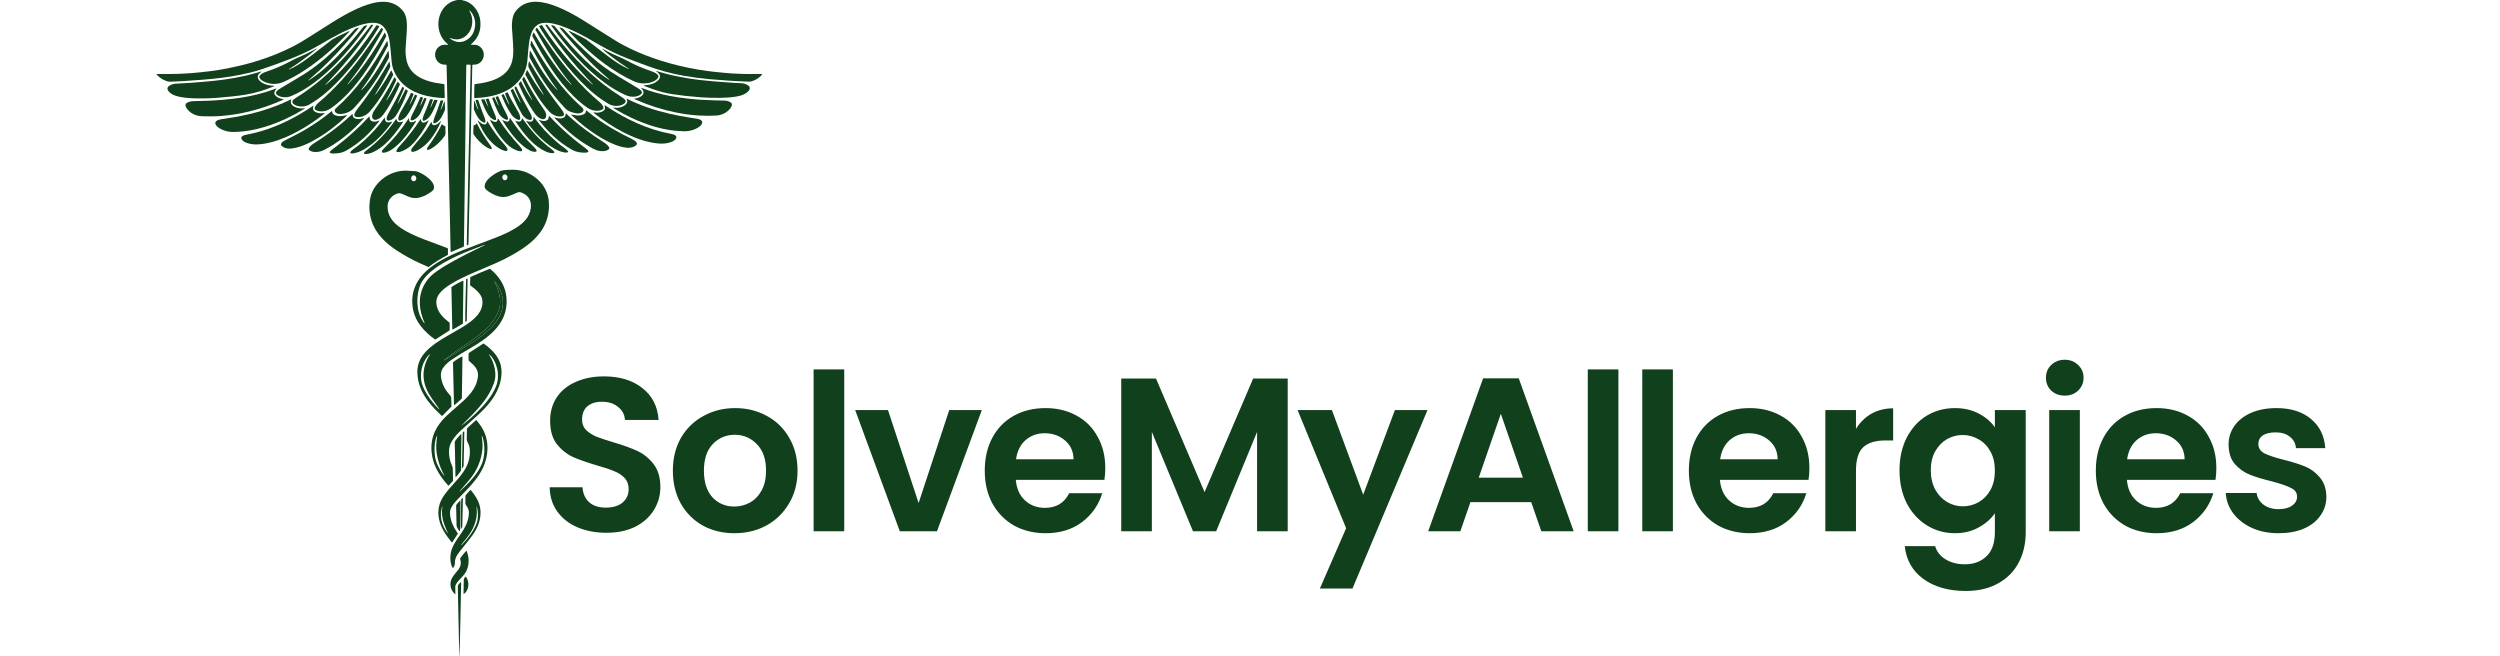 <svg width="160" height="42" viewBox="0 0 160 42" fill="none" xmlns="http://www.w3.org/2000/svg">
<g clip-path="url(#clip0_3039_6450)">
<path d="M29.556 5.22079e-05C29.573 0.008 29.59 0.02 29.607 0.022C30.18 0.11 30.673 0.657 30.741 1.348C30.797 1.926 30.619 2.395 30.226 2.761C30.198 2.788 30.168 2.813 30.128 2.849C30.153 2.857 30.166 2.864 30.179 2.864C30.254 2.866 30.33 2.865 30.405 2.868C30.534 2.874 30.649 2.926 30.75 3.016C31.036 3.27 31.036 3.731 30.749 3.985C30.638 4.083 30.512 4.134 30.371 4.138C30.33 4.139 30.289 4.138 30.242 4.138C30.226 4.187 30.226 4.234 30.225 4.28C30.219 4.577 30.213 4.875 30.207 5.172C30.192 5.87 30.177 6.568 30.162 7.266C30.147 7.964 30.132 8.661 30.116 9.359C30.101 10.066 30.086 10.772 30.071 11.479C30.056 12.173 30.041 12.866 30.026 13.56C30.011 14.223 29.997 14.887 29.983 15.55C29.982 15.584 29.979 15.618 29.977 15.653C29.951 15.683 29.923 15.701 29.887 15.695C29.883 15.688 29.876 15.681 29.876 15.674C29.877 15.536 29.877 15.399 29.88 15.261C29.887 14.899 29.896 14.537 29.903 14.175C29.919 13.481 29.934 12.788 29.949 12.094C29.964 11.392 29.979 10.69 29.994 9.987C30.009 9.289 30.024 8.591 30.04 7.894C30.055 7.196 30.07 6.498 30.085 5.8C30.096 5.296 30.109 4.792 30.12 4.288C30.121 4.245 30.12 4.202 30.12 4.155C30.033 4.119 29.947 4.148 29.86 4.136C29.84 4.187 29.84 4.234 29.84 4.28C29.836 4.638 29.831 4.995 29.827 5.353C29.82 5.909 29.812 6.465 29.805 7.021C29.795 7.783 29.786 8.546 29.776 9.309C29.769 9.895 29.761 10.481 29.753 11.067C29.746 11.636 29.738 12.205 29.731 12.773C29.723 13.351 29.716 13.928 29.708 14.505C29.703 14.898 29.697 15.29 29.691 15.682C29.69 15.712 29.688 15.742 29.686 15.779C29.412 15.896 29.136 16.014 28.854 16.135C28.848 16.111 28.839 16.088 28.838 16.066C28.832 15.811 28.829 15.557 28.823 15.303C28.809 14.601 28.793 13.899 28.778 13.196C28.763 12.498 28.748 11.8 28.733 11.102C28.718 10.409 28.703 9.715 28.688 9.021C28.672 8.328 28.657 7.634 28.642 6.941C28.627 6.234 28.612 5.528 28.597 4.821C28.592 4.627 28.587 4.433 28.582 4.24C28.581 4.21 28.578 4.181 28.576 4.147C28.527 4.132 28.481 4.139 28.437 4.137C28.297 4.133 28.17 4.084 28.059 3.986C27.77 3.73 27.774 3.257 28.069 3.009C28.171 2.922 28.287 2.87 28.415 2.867C28.498 2.865 28.581 2.867 28.66 2.867C28.676 2.83 28.655 2.821 28.641 2.809C28.522 2.715 28.418 2.603 28.33 2.472C27.744 1.585 28.134 0.285 29.13 0.033C29.174 0.022 29.218 0.011 29.261 -0C29.359 5.22079e-05 29.458 5.22079e-05 29.556 5.22079e-05ZM30.028 0.66C30.027 0.664 30.024 0.668 30.025 0.67C30.039 0.696 30.053 0.721 30.067 0.747C30.157 0.91 30.21 1.087 30.223 1.28C30.257 1.777 30.009 2.244 29.604 2.433C29.359 2.548 29.112 2.547 28.863 2.451C28.835 2.44 28.811 2.41 28.775 2.427C28.986 2.656 29.411 2.793 29.796 2.597C30.184 2.398 30.388 2.048 30.412 1.568C30.43 1.216 30.241 0.784 30.028 0.66Z" fill="#11401C"/>
<path d="M48.772 4.76C48.724 4.838 48.66 4.898 48.591 4.95C48.442 5.063 48.282 5.15 48.109 5.201C48.051 5.218 47.989 5.229 47.93 5.227C47.62 5.215 47.311 5.199 47.001 5.183C46.839 5.175 46.677 5.165 46.514 5.153C46.137 5.125 45.76 5.1 45.383 5.065C44.852 5.015 44.323 4.947 43.796 4.855C42.98 4.714 42.181 4.496 41.396 4.206C40.821 3.993 40.245 3.786 39.679 3.542C39.11 3.296 38.56 3 38.021 2.679C37.462 2.345 36.889 2.043 36.295 1.799C36.007 1.68 35.715 1.577 35.413 1.513C35.193 1.467 34.972 1.441 34.748 1.471C34.489 1.505 34.282 1.637 34.131 1.88C34.041 2.026 33.98 2.188 33.935 2.358C33.875 2.586 33.845 2.821 33.823 3.057C33.798 3.313 33.773 3.571 33.756 3.829C33.719 4.391 33.497 4.847 33.151 5.235C32.886 5.533 32.57 5.741 32.225 5.896C31.915 6.035 31.593 6.124 31.263 6.185C30.99 6.235 30.716 6.259 30.44 6.275C30.414 6.276 30.388 6.275 30.357 6.275C30.34 6.198 30.35 6.125 30.35 6.053C30.35 5.98 30.352 5.907 30.353 5.833C30.354 5.76 30.355 5.687 30.357 5.613C30.36 5.541 30.364 5.468 30.369 5.388C30.44 5.378 30.507 5.365 30.574 5.357C30.867 5.322 31.157 5.263 31.441 5.17C31.671 5.096 31.892 4.998 32.099 4.859C32.262 4.749 32.41 4.615 32.532 4.447C32.695 4.221 32.785 3.959 32.823 3.672C32.863 3.376 32.854 3.079 32.834 2.782C32.812 2.452 32.785 2.121 32.766 1.79C32.753 1.561 32.77 1.334 32.821 1.11C32.861 0.94 32.935 0.793 33.043 0.666C33.271 0.398 33.547 0.23 33.867 0.157C34.129 0.097 34.393 0.101 34.657 0.141C35.144 0.215 35.605 0.393 36.057 0.604C36.484 0.803 36.898 1.034 37.303 1.285C37.824 1.608 38.342 1.938 38.861 2.266C39.204 2.484 39.547 2.703 39.904 2.893C40.524 3.223 41.165 3.492 41.819 3.723C42.534 3.975 43.261 4.172 43.998 4.325C44.422 4.412 44.847 4.488 45.275 4.544C45.624 4.59 45.974 4.624 46.325 4.658C47.06 4.73 47.797 4.744 48.534 4.738C48.613 4.737 48.693 4.734 48.772 4.733C48.772 4.742 48.772 4.751 48.772 4.76Z" fill="#11401C"/>
<path d="M10 4.734C10.302 4.735 10.604 4.742 10.906 4.737C11.224 4.732 11.541 4.723 11.858 4.705C12.145 4.69 12.432 4.665 12.718 4.638C12.978 4.613 13.237 4.584 13.496 4.55C13.733 4.519 13.969 4.486 14.204 4.441C14.573 4.372 14.941 4.3 15.307 4.214C16.509 3.932 17.677 3.524 18.798 2.95C19.109 2.791 19.409 2.608 19.706 2.42C20.241 2.082 20.774 1.739 21.311 1.404C21.762 1.122 22.22 0.858 22.695 0.632C23.047 0.464 23.406 0.319 23.779 0.22C24.033 0.152 24.291 0.111 24.553 0.114C24.766 0.117 24.975 0.151 25.176 0.233C25.398 0.323 25.587 0.466 25.754 0.654C25.906 0.824 25.984 1.035 26.017 1.27C26.056 1.545 26.047 1.82 26.028 2.095C26.006 2.426 25.978 2.757 25.959 3.088C25.945 3.334 25.963 3.578 26.011 3.82C26.083 4.189 26.257 4.482 26.518 4.712C26.696 4.869 26.894 4.982 27.104 5.072C27.356 5.18 27.616 5.253 27.881 5.302C28.045 5.332 28.211 5.353 28.375 5.378C28.394 5.381 28.412 5.384 28.434 5.388C28.456 5.487 28.444 5.586 28.448 5.684C28.452 5.779 28.454 5.873 28.457 5.968C28.46 6.066 28.467 6.164 28.459 6.267C28.44 6.271 28.425 6.278 28.411 6.277C27.934 6.256 27.462 6.198 27 6.053C26.696 5.958 26.404 5.83 26.133 5.647C25.739 5.382 25.429 5.028 25.221 4.56C25.136 4.368 25.089 4.166 25.067 3.955C25.039 3.695 25.019 3.433 24.995 3.171C24.972 2.91 24.945 2.649 24.881 2.395C24.847 2.258 24.804 2.125 24.742 2C24.684 1.883 24.613 1.778 24.523 1.689C24.399 1.567 24.253 1.504 24.093 1.477C23.907 1.446 23.723 1.457 23.539 1.488C23.144 1.552 22.767 1.691 22.395 1.85C21.967 2.032 21.549 2.245 21.14 2.477C20.877 2.627 20.615 2.782 20.352 2.933C19.786 3.26 19.196 3.527 18.596 3.763C17.961 4.013 17.321 4.248 16.674 4.457C16.242 4.597 15.802 4.701 15.359 4.79C14.953 4.871 14.545 4.936 14.136 4.986C13.764 5.031 13.391 5.068 13.018 5.099C12.581 5.135 12.143 5.164 11.705 5.191C11.437 5.208 11.169 5.215 10.901 5.229C10.82 5.233 10.742 5.22 10.666 5.193C10.511 5.137 10.363 5.06 10.227 4.958C10.16 4.908 10.099 4.85 10.048 4.78C10.035 4.761 10.021 4.75 10 4.76C10 4.751 10 4.742 10 4.734Z" fill="#11401C"/>
<path d="M28.779 20.656C28.779 20.818 28.779 20.977 28.779 21.14C28.476 21.335 28.17 21.531 27.86 21.73C27.856 21.729 27.844 21.728 27.834 21.722C27.498 21.478 27.183 21.204 26.921 20.859C26.697 20.565 26.527 20.237 26.446 19.856C26.301 19.176 26.402 18.548 26.755 17.974C26.895 17.747 27.065 17.552 27.252 17.375C27.542 17.101 27.862 16.881 28.196 16.687C28.672 16.411 29.166 16.186 29.67 15.989C30.238 15.768 30.81 15.557 31.38 15.342C31.774 15.193 32.167 15.038 32.548 14.849C32.788 14.73 33.021 14.598 33.24 14.436C33.387 14.327 33.523 14.206 33.644 14.061C33.817 13.852 33.931 13.61 33.97 13.323C34.028 12.891 33.853 12.608 33.601 12.439C33.533 12.394 33.456 12.365 33.384 12.33C33.288 12.284 33.192 12.288 33.096 12.327C33.014 12.361 32.934 12.399 32.853 12.433C32.739 12.479 32.627 12.533 32.51 12.566C32.277 12.632 32.044 12.62 31.816 12.537C31.61 12.462 31.415 12.359 31.23 12.231C31.185 12.2 31.143 12.162 31.102 12.124C31.03 12.058 31.011 11.97 31.022 11.869C31.031 11.786 31.063 11.713 31.104 11.645C31.158 11.556 31.225 11.479 31.298 11.411C31.523 11.203 31.774 11.045 32.048 10.938C32.117 10.911 32.187 10.898 32.259 10.89C32.466 10.866 32.673 10.858 32.882 10.864C33.444 10.88 33.949 11.082 34.396 11.47C34.653 11.693 34.855 11.969 34.989 12.306C35.102 12.591 35.139 12.892 35.134 13.201C35.125 13.868 34.911 14.443 34.525 14.938C34.284 15.247 34.004 15.501 33.702 15.727C33.313 16.018 32.898 16.257 32.477 16.482C32.021 16.724 31.55 16.923 31.079 17.123C30.57 17.34 30.058 17.551 29.558 17.795C29.301 17.921 29.047 18.055 28.803 18.21C28.651 18.307 28.503 18.411 28.366 18.533C28.273 18.616 28.187 18.706 28.11 18.808C27.934 19.043 27.885 19.307 27.959 19.604C27.998 19.764 28.065 19.908 28.153 20.039C28.282 20.229 28.44 20.381 28.61 20.52C28.665 20.565 28.72 20.609 28.779 20.656ZM31.038 15.686C30.991 15.662 30.948 15.69 30.907 15.706C30.617 15.816 30.326 15.925 30.038 16.042C29.529 16.247 29.026 16.469 28.54 16.738C28.213 16.919 27.896 17.118 27.602 17.363C27.406 17.526 27.224 17.707 27.073 17.925C26.962 18.085 26.877 18.261 26.822 18.457C26.707 18.871 26.678 19.292 26.746 19.72C26.798 20.042 26.91 20.337 27.087 20.597C27.11 20.63 27.135 20.66 27.164 20.698C27.178 20.643 27.15 20.613 27.137 20.581C26.991 20.231 26.889 19.869 26.87 19.48C26.855 19.183 26.889 18.895 26.982 18.617C27.128 18.183 27.371 17.833 27.698 17.558C27.792 17.478 27.89 17.405 27.99 17.335C28.335 17.094 28.695 16.886 29.059 16.686C29.709 16.329 30.372 16.006 31.034 15.682C31.037 15.68 31.04 15.678 31.043 15.675C31.047 15.671 31.051 15.666 31.055 15.661C31.052 15.66 31.048 15.658 31.045 15.658C31.042 15.659 31.037 15.661 31.037 15.663C31.037 15.671 31.037 15.679 31.038 15.686ZM32.48 11.344C32.478 11.243 32.396 11.154 32.309 11.158C32.22 11.161 32.143 11.254 32.146 11.354C32.149 11.456 32.227 11.54 32.318 11.537C32.408 11.535 32.483 11.446 32.48 11.344Z" fill="#11401C"/>
<path d="M30.086 18.252C30.086 18.217 30.085 18.182 30.086 18.148C30.09 18.011 30.096 17.873 30.101 17.73C30.515 17.538 30.934 17.369 31.356 17.199C31.41 17.245 31.462 17.288 31.512 17.334C31.737 17.539 31.938 17.772 32.098 18.048C32.335 18.457 32.44 18.906 32.422 19.395C32.403 19.919 32.232 20.374 31.947 20.778C31.761 21.042 31.54 21.264 31.302 21.465C31.01 21.712 30.699 21.924 30.378 22.119C30.075 22.302 29.767 22.477 29.464 22.662C29.261 22.786 29.062 22.917 28.863 23.051C28.736 23.136 28.617 23.236 28.51 23.353C28.456 23.412 28.404 23.476 28.357 23.543C28.234 23.717 28.193 23.917 28.224 24.137C28.257 24.37 28.327 24.587 28.435 24.788C28.54 24.984 28.67 25.158 28.815 25.316C28.861 25.364 28.879 25.415 28.88 25.484C28.881 25.665 28.888 25.845 28.892 26.021C28.693 26.223 28.498 26.419 28.299 26.621C28.29 26.616 28.275 26.611 28.264 26.602C27.952 26.314 27.651 26.013 27.39 25.664C27.2 25.411 27.035 25.138 26.914 24.834C26.787 24.516 26.717 24.183 26.71 23.834C26.705 23.543 26.765 23.27 26.891 23.017C26.985 22.828 27.105 22.663 27.243 22.513C27.435 22.303 27.651 22.129 27.876 21.97C28.133 21.788 28.401 21.63 28.671 21.474C28.971 21.3 29.271 21.129 29.57 20.954C29.768 20.837 29.96 20.708 30.144 20.564C30.291 20.449 30.43 20.323 30.553 20.175C30.698 20 30.81 19.804 30.858 19.566C30.912 19.302 30.875 19.062 30.726 18.847C30.628 18.708 30.513 18.59 30.387 18.487C30.307 18.421 30.223 18.362 30.142 18.3C30.123 18.285 30.106 18.269 30.086 18.252ZM31.651 18.003C31.651 18.031 31.649 18.036 31.651 18.039C31.656 18.051 31.661 18.062 31.667 18.073C31.845 18.385 31.951 18.728 31.995 19.096C32.023 19.339 32.01 19.577 31.935 19.809C31.839 20.104 31.693 20.364 31.512 20.599C31.352 20.808 31.173 20.992 30.983 21.163C30.704 21.415 30.407 21.638 30.104 21.849C29.807 22.056 29.506 22.254 29.21 22.462C28.962 22.637 28.72 22.819 28.475 22.999C28.452 23.016 28.432 23.037 28.411 23.057C28.435 23.062 28.451 23.055 28.466 23.045C29.046 22.674 29.626 22.303 30.204 21.929C30.471 21.756 30.73 21.572 30.981 21.371C31.204 21.192 31.417 20.999 31.607 20.775C31.811 20.533 31.976 20.263 32.088 19.951C32.152 19.774 32.183 19.588 32.186 19.397C32.19 19.093 32.124 18.808 32.002 18.54C31.913 18.344 31.799 18.167 31.651 18.003ZM28.119 26.21C28.09 26.137 28.06 26.1 28.033 26.061C27.902 25.876 27.769 25.694 27.641 25.508C27.5 25.304 27.375 25.089 27.279 24.853C27.074 24.352 27.048 23.843 27.212 23.321C27.279 23.108 27.371 22.911 27.491 22.732C27.501 22.716 27.529 22.702 27.506 22.667C27.417 22.746 27.341 22.834 27.274 22.934C27.044 23.279 26.935 23.67 26.941 24.103C26.945 24.352 26.995 24.588 27.098 24.81C27.17 24.967 27.25 25.118 27.34 25.261C27.551 25.595 27.801 25.889 28.066 26.166C28.075 26.177 28.087 26.184 28.119 26.21Z" fill="#11401C"/>
<path d="M28.667 15.896C28.667 16.041 28.667 16.171 28.667 16.309C28.238 16.534 27.818 16.785 27.422 17.092C27.242 17.012 27.065 16.936 26.889 16.855C26.381 16.622 25.887 16.355 25.412 16.044C25.055 15.811 24.717 15.546 24.421 15.217C24.136 14.902 23.909 14.543 23.774 14.114C23.638 13.68 23.607 13.233 23.678 12.781C23.744 12.358 23.933 12.005 24.204 11.711C24.53 11.355 24.919 11.128 25.355 11.004C25.581 10.94 25.812 10.916 26.045 10.923C26.223 10.928 26.402 10.939 26.58 10.956C26.65 10.963 26.722 10.987 26.789 11.015C27.023 11.111 27.239 11.246 27.437 11.417C27.532 11.498 27.619 11.588 27.688 11.699C27.742 11.785 27.78 11.877 27.78 11.986C27.78 12.066 27.756 12.13 27.706 12.182C27.683 12.205 27.66 12.228 27.635 12.247C27.399 12.426 27.145 12.562 26.869 12.638C26.635 12.702 26.401 12.688 26.172 12.6C26.072 12.562 25.973 12.515 25.874 12.471C25.782 12.43 25.691 12.385 25.593 12.369C25.563 12.365 25.532 12.362 25.503 12.368C25.313 12.414 25.143 12.505 25.006 12.665C24.872 12.821 24.803 13.006 24.805 13.227C24.807 13.491 24.874 13.73 25.005 13.947C25.105 14.112 25.231 14.25 25.37 14.372C25.564 14.543 25.775 14.679 25.994 14.8C26.388 15.018 26.798 15.19 27.213 15.347C27.652 15.514 28.093 15.676 28.533 15.841C28.576 15.858 28.618 15.876 28.667 15.896ZM26.644 11.415C26.646 11.311 26.574 11.223 26.483 11.22C26.394 11.216 26.316 11.303 26.314 11.407C26.312 11.513 26.384 11.599 26.476 11.601C26.567 11.604 26.642 11.521 26.644 11.415Z" fill="#11401C"/>
<path d="M28.994 30.774C28.898 30.88 28.802 30.983 28.705 31.086C28.686 31.07 28.673 31.061 28.663 31.05C28.44 30.803 28.235 30.538 28.061 30.244C27.875 29.93 27.734 29.594 27.664 29.222C27.533 28.528 27.634 27.887 28.002 27.307C28.177 27.033 28.384 26.794 28.614 26.582C28.845 26.367 29.083 26.161 29.32 25.954C29.545 25.757 29.771 25.561 29.975 25.337C30.104 25.196 30.222 25.045 30.323 24.877C30.466 24.639 30.557 24.378 30.589 24.089C30.606 23.928 30.579 23.781 30.51 23.642C30.457 23.536 30.389 23.443 30.308 23.364C30.208 23.266 30.103 23.174 29.995 23.076C29.981 22.999 29.98 22.783 29.995 22.597C30.306 22.395 30.618 22.192 30.934 21.986C30.939 21.987 30.952 21.987 30.961 21.993C31.219 22.175 31.462 22.378 31.669 22.633C31.804 22.799 31.915 22.983 31.993 23.191C32.094 23.465 32.116 23.749 32.088 24.041C32.043 24.505 31.89 24.923 31.66 25.306C31.485 25.599 31.276 25.86 31.05 26.103C30.791 26.381 30.513 26.633 30.233 26.883C29.977 27.111 29.721 27.341 29.469 27.574C29.322 27.71 29.186 27.86 29.062 28.024C28.973 28.142 28.893 28.267 28.833 28.407C28.773 28.549 28.742 28.697 28.737 28.855C28.727 29.196 28.793 29.514 28.934 29.813C28.964 29.875 28.978 29.938 28.979 30.009C28.982 30.264 28.989 30.518 28.994 30.774ZM29.629 27.167C29.651 27.152 29.675 27.14 29.697 27.123C29.957 26.909 30.212 26.686 30.458 26.451C30.727 26.192 30.985 25.921 31.217 25.619C31.402 25.379 31.568 25.124 31.697 24.838C31.749 24.724 31.797 24.607 31.824 24.48C31.912 24.067 31.871 23.668 31.719 23.282C31.632 23.064 31.512 22.872 31.352 22.715C31.341 22.703 31.328 22.679 31.302 22.702C31.315 22.724 31.326 22.745 31.339 22.765C31.514 23.037 31.625 23.341 31.678 23.672C31.726 23.967 31.71 24.254 31.608 24.534C31.521 24.774 31.414 25 31.287 25.215C31.099 25.53 30.879 25.814 30.645 26.084C30.364 26.409 30.064 26.71 29.759 27.008C29.711 27.055 29.666 27.106 29.619 27.156C29.589 27.169 29.564 27.189 29.542 27.233C29.585 27.218 29.611 27.199 29.629 27.167ZM28.452 30.45C28.396 30.345 28.35 30.263 28.309 30.179C28.267 30.092 28.227 30.004 28.192 29.914C28.157 29.824 28.126 29.731 28.097 29.638C28.068 29.545 28.042 29.451 28.018 29.356C27.994 29.256 27.971 29.156 27.955 29.055C27.939 28.958 27.93 28.859 27.924 28.761C27.919 28.662 27.919 28.563 27.922 28.464C27.925 28.365 27.937 28.267 27.943 28.169C27.948 28.075 27.978 27.984 27.984 27.864C27.924 27.96 27.9 28.046 27.879 28.132C27.808 28.422 27.795 28.717 27.818 29.015C27.835 29.221 27.873 29.423 27.945 29.614C28.059 29.914 28.219 30.178 28.408 30.421C28.413 30.428 28.423 30.431 28.452 30.45Z" fill="#11401C"/>
<path d="M29.304 34.152C29.178 34.345 29.057 34.531 28.932 34.724C28.921 34.716 28.907 34.71 28.898 34.699C28.717 34.468 28.539 34.233 28.39 33.972C28.26 33.742 28.157 33.5 28.101 33.233C28 32.755 28.064 32.31 28.3 31.898C28.423 31.683 28.568 31.491 28.726 31.31C28.909 31.099 29.096 30.892 29.281 30.682C29.425 30.518 29.563 30.346 29.684 30.158C29.834 29.928 29.954 29.68 30.019 29.401C30.062 29.217 30.08 29.029 30.073 28.838C30.066 28.64 30.013 28.457 29.918 28.291C29.884 28.23 29.869 28.17 29.871 28.098C29.878 27.895 29.881 27.693 29.885 27.491C29.886 27.445 29.893 27.408 29.927 27.377C30.108 27.214 30.288 27.049 30.472 26.881C30.494 26.902 30.516 26.918 30.532 26.94C30.621 27.057 30.715 27.17 30.796 27.294C31.082 27.731 31.216 28.223 31.196 28.77C31.182 29.169 31.089 29.542 30.93 29.896C30.801 30.181 30.637 30.439 30.453 30.68C30.287 30.899 30.108 31.102 29.921 31.297C29.687 31.542 29.45 31.784 29.218 32.03C29.148 32.102 29.084 32.182 29.023 32.265C28.97 32.337 28.922 32.416 28.879 32.495C28.819 32.604 28.798 32.724 28.802 32.853C28.809 33.095 28.864 33.321 28.955 33.537C29.031 33.716 29.128 33.88 29.232 34.039C29.257 34.076 29.28 34.115 29.304 34.152ZM28.318 32.425C28.274 32.428 28.279 32.474 28.273 32.502C28.212 32.755 28.196 33.013 28.247 33.269C28.311 33.599 28.465 33.877 28.657 34.13C28.671 34.095 28.645 34.074 28.634 34.049C28.576 33.909 28.509 33.773 28.456 33.631C28.311 33.244 28.241 32.843 28.315 32.421C28.319 32.407 28.322 32.392 28.326 32.378C28.31 32.392 28.309 32.408 28.318 32.425ZM30.825 27.893C30.831 27.935 30.834 27.968 30.84 28C30.897 28.343 30.901 28.685 30.836 29.026C30.735 29.566 30.531 30.051 30.22 30.475C30.15 30.571 30.078 30.665 30.002 30.755C29.847 30.937 29.689 31.116 29.532 31.297C29.488 31.347 29.444 31.398 29.4 31.449C29.421 31.453 29.432 31.446 29.443 31.436C29.726 31.171 30.004 30.899 30.258 30.599C30.432 30.394 30.591 30.176 30.72 29.931C30.818 29.746 30.899 29.552 30.943 29.341C31.009 29.027 31.016 28.71 30.978 28.392C30.962 28.259 30.937 28.128 30.892 28.005C30.878 27.967 30.872 27.921 30.825 27.893Z" fill="#11401C"/>
<path d="M41.197 5.466C41.295 5.455 41.392 5.447 41.489 5.432C41.647 5.407 41.8 5.36 41.942 5.275C42.008 5.235 42.071 5.185 42.129 5.131C42.164 5.1 42.191 5.055 42.213 5.011C42.256 4.924 42.249 4.837 42.201 4.754C42.165 4.692 42.114 4.647 42.06 4.608C42.029 4.585 41.999 4.564 41.973 4.531C42.092 4.567 42.212 4.602 42.332 4.638C42.764 4.766 43.201 4.863 43.64 4.945C44.013 5.015 44.388 5.07 44.763 5.116C45.049 5.15 45.335 5.178 45.621 5.202C46.032 5.237 46.443 5.266 46.854 5.295C47.057 5.309 47.261 5.317 47.465 5.328C47.595 5.335 47.719 5.373 47.836 5.436C47.869 5.454 47.902 5.478 47.93 5.506C47.994 5.571 48.004 5.654 47.962 5.74C47.931 5.805 47.883 5.854 47.831 5.899C47.752 5.966 47.664 6.014 47.572 6.054C47.423 6.119 47.267 6.155 47.11 6.182C46.758 6.241 46.404 6.26 46.048 6.263C45.655 6.266 45.262 6.258 44.87 6.229C44.531 6.204 44.192 6.171 43.853 6.135C43.59 6.107 43.328 6.071 43.066 6.032C42.626 5.967 42.197 5.851 41.773 5.704C41.6 5.645 41.429 5.576 41.257 5.511C41.236 5.503 41.217 5.491 41.197 5.482C41.197 5.476 41.197 5.471 41.197 5.466Z" fill="#11401C"/>
<path d="M16.733 4.573C16.728 4.584 16.727 4.598 16.72 4.604C16.686 4.632 16.649 4.655 16.617 4.684C16.464 4.824 16.456 4.994 16.598 5.149C16.647 5.202 16.706 5.245 16.764 5.285C16.873 5.358 16.993 5.402 17.115 5.433C17.241 5.465 17.369 5.487 17.499 5.487C17.516 5.487 17.533 5.491 17.577 5.495C17.538 5.517 17.523 5.527 17.506 5.534C16.933 5.768 16.349 5.952 15.746 6.054C15.465 6.102 15.181 6.136 14.898 6.167C14.569 6.203 14.24 6.235 13.91 6.26C13.375 6.299 12.839 6.312 12.304 6.289C12.023 6.276 11.743 6.251 11.466 6.19C11.316 6.158 11.17 6.112 11.032 6.037C10.942 5.988 10.859 5.929 10.791 5.845C10.678 5.704 10.694 5.579 10.84 5.485C10.961 5.407 11.094 5.367 11.231 5.358C11.561 5.337 11.892 5.324 12.222 5.301C12.597 5.274 12.972 5.244 13.346 5.207C13.675 5.175 14.004 5.139 14.332 5.095C14.785 5.034 15.235 4.953 15.682 4.852C16.009 4.777 16.334 4.691 16.657 4.589C16.682 4.581 16.709 4.58 16.735 4.576L16.733 4.573Z" fill="#11401C"/>
<path d="M40.6 6.314C40.645 6.305 40.689 6.296 40.733 6.287C40.827 6.268 40.918 6.238 41 6.183C41.042 6.155 41.084 6.122 41.117 6.083C41.204 5.982 41.208 5.869 41.133 5.757C41.115 5.73 41.093 5.706 41.071 5.683C41.055 5.666 41.036 5.652 41.03 5.619C41.058 5.629 41.086 5.637 41.114 5.647C41.681 5.864 42.261 6.022 42.85 6.136C43.253 6.214 43.657 6.272 44.064 6.316C44.636 6.378 45.21 6.411 45.785 6.425C45.973 6.429 46.162 6.435 46.351 6.437C46.478 6.439 46.599 6.467 46.715 6.524C46.853 6.592 46.878 6.683 46.802 6.833C46.748 6.94 46.673 7.024 46.588 7.097C46.369 7.283 46.12 7.379 45.85 7.395C45.465 7.417 45.079 7.416 44.694 7.391C44.211 7.36 43.731 7.294 43.254 7.198C42.381 7.022 41.532 6.748 40.705 6.385C40.67 6.369 40.637 6.351 40.602 6.334C40.601 6.327 40.6 6.321 40.6 6.314Z" fill="#11401C"/>
<path d="M17.694 5.67C17.69 5.681 17.688 5.694 17.681 5.703C17.664 5.726 17.643 5.745 17.625 5.768C17.528 5.898 17.534 6.031 17.651 6.142C17.699 6.189 17.757 6.227 17.816 6.255C17.881 6.286 17.953 6.303 18.023 6.323C18.063 6.334 18.105 6.339 18.156 6.349C18.132 6.383 18.105 6.391 18.079 6.402C17.606 6.615 17.123 6.794 16.631 6.946C16.14 7.097 15.642 7.216 15.138 7.301C14.827 7.355 14.513 7.392 14.199 7.419C13.766 7.454 13.333 7.454 12.9 7.438C12.673 7.429 12.458 7.362 12.259 7.235C12.145 7.162 12.043 7.072 11.963 6.954C11.93 6.907 11.901 6.854 11.883 6.799C11.851 6.706 11.874 6.64 11.949 6.589C11.981 6.567 12.016 6.548 12.052 6.535C12.154 6.497 12.258 6.475 12.365 6.473C12.707 6.466 13.049 6.461 13.39 6.446C13.717 6.431 14.043 6.408 14.369 6.377C14.69 6.348 15.012 6.312 15.332 6.265C16.082 6.154 16.821 5.978 17.542 5.713C17.592 5.695 17.639 5.662 17.695 5.671L17.694 5.67Z" fill="#11401C"/>
<path d="M39.224 6.883C39.277 6.887 39.303 6.889 39.328 6.892C39.5 6.915 39.668 6.892 39.83 6.827C39.893 6.802 39.953 6.763 40.011 6.722C40.045 6.698 40.075 6.662 40.1 6.624C40.143 6.559 40.158 6.485 40.129 6.405C40.121 6.382 40.113 6.359 40.105 6.335C40.132 6.318 40.151 6.338 40.169 6.347C41.026 6.766 41.916 7.062 42.829 7.274C43.277 7.377 43.727 7.464 44.18 7.533C44.334 7.556 44.487 7.579 44.64 7.604C44.689 7.612 44.736 7.627 44.783 7.644C44.815 7.657 44.846 7.675 44.873 7.698C44.947 7.76 44.961 7.845 44.915 7.936C44.88 8.005 44.828 8.055 44.771 8.098C44.628 8.207 44.471 8.278 44.305 8.328C44.121 8.384 43.934 8.406 43.744 8.4C43.4 8.389 43.057 8.359 42.718 8.298C42.281 8.22 41.851 8.106 41.428 7.958C40.7 7.705 40.002 7.367 39.331 6.958C39.302 6.94 39.275 6.919 39.224 6.883Z" fill="#11401C"/>
<path d="M18.644 6.364C18.64 6.383 18.639 6.391 18.636 6.399C18.586 6.545 18.604 6.633 18.707 6.733C18.79 6.813 18.888 6.861 18.991 6.891C19.14 6.933 19.29 6.954 19.443 6.927C19.46 6.925 19.478 6.925 19.508 6.924C19.478 6.972 19.441 6.984 19.409 7.004C19.034 7.234 18.649 7.439 18.255 7.622C17.666 7.894 17.062 8.11 16.439 8.257C15.955 8.371 15.465 8.435 14.97 8.447C14.69 8.453 14.418 8.401 14.16 8.271C14.069 8.226 13.982 8.174 13.904 8.102C13.86 8.061 13.819 8.015 13.796 7.954C13.767 7.877 13.777 7.807 13.835 7.756C13.873 7.722 13.919 7.694 13.965 7.678C14.033 7.655 14.105 7.642 14.177 7.63C14.466 7.583 14.756 7.542 15.045 7.491C16.249 7.276 17.425 6.943 18.549 6.397C18.57 6.387 18.591 6.377 18.613 6.368C18.62 6.365 18.627 6.366 18.644 6.364Z" fill="#11401C"/>
<path d="M23.762 1.585C23.8 1.587 23.836 1.589 23.88 1.592C23.864 1.65 23.834 1.684 23.81 1.721C23.501 2.2 23.173 2.661 22.83 3.108C22.24 3.874 21.609 4.595 20.951 5.285C20.91 5.327 20.869 5.37 20.826 5.417C20.862 5.435 20.875 5.407 20.892 5.393C21.192 5.148 21.474 4.877 21.747 4.594C22.583 3.723 23.338 2.769 24.016 1.734C24.037 1.703 24.057 1.671 24.078 1.641C24.082 1.634 24.088 1.629 24.101 1.615C24.124 1.621 24.153 1.626 24.181 1.635C24.21 1.645 24.238 1.658 24.267 1.67C24.274 1.719 24.245 1.746 24.227 1.776C23.997 2.164 23.753 2.54 23.498 2.907C23.065 3.529 22.604 4.123 22.11 4.683C21.708 5.138 21.29 5.573 20.833 5.958C20.508 6.231 20.167 6.474 19.807 6.684C19.571 6.821 19.322 6.85 19.064 6.79C18.982 6.771 18.904 6.738 18.831 6.69C18.677 6.588 18.672 6.473 18.815 6.349C18.845 6.323 18.878 6.3 18.911 6.28C20.117 5.538 21.193 4.596 22.177 3.512C22.708 2.927 23.208 2.31 23.692 1.675C23.712 1.649 23.733 1.623 23.762 1.585Z" fill="#11401C"/>
<path d="M34.496 1.664C34.565 1.639 34.618 1.62 34.673 1.6C34.694 1.627 34.713 1.648 34.728 1.671C35.279 2.522 35.889 3.315 36.548 4.059C36.925 4.484 37.317 4.888 37.739 5.254C37.799 5.306 37.861 5.356 37.922 5.405C37.927 5.409 37.935 5.409 37.957 5.414C37.794 5.233 37.634 5.073 37.48 4.904C37.326 4.733 37.17 4.563 37.017 4.39C36.864 4.217 36.713 4.042 36.564 3.864C36.413 3.683 36.264 3.5 36.117 3.314C35.973 3.132 35.832 2.947 35.693 2.759C35.554 2.571 35.419 2.379 35.285 2.187C35.151 1.996 35.022 1.801 34.9 1.605C34.914 1.569 34.935 1.58 34.952 1.578C34.971 1.576 34.99 1.577 35.014 1.577C35.046 1.618 35.079 1.659 35.111 1.7C35.513 2.228 35.927 2.742 36.361 3.235C37.069 4.039 37.825 4.779 38.653 5.421C39.028 5.712 39.415 5.981 39.813 6.229C39.859 6.258 39.904 6.29 39.947 6.325C39.971 6.345 39.992 6.371 40.01 6.399C40.053 6.464 40.05 6.528 39.998 6.584C39.966 6.619 39.927 6.649 39.888 6.672C39.793 6.729 39.691 6.761 39.585 6.773C39.358 6.799 39.142 6.762 38.937 6.641C38.445 6.351 37.988 6.001 37.562 5.598C36.985 5.052 36.456 4.448 35.958 3.811C35.461 3.177 35 2.511 34.579 1.809C34.553 1.767 34.529 1.724 34.496 1.664Z" fill="#11401C"/>
<path d="M34.264 1.886C34.292 1.837 34.319 1.803 34.356 1.781C34.398 1.798 34.413 1.841 34.436 1.874C34.745 2.315 35.049 2.761 35.361 3.198C35.778 3.779 36.218 4.335 36.683 4.866C37.21 5.468 37.769 6.028 38.371 6.53C38.438 6.587 38.501 6.649 38.551 6.725C38.571 6.756 38.59 6.789 38.605 6.823C38.638 6.9 38.626 6.954 38.561 6.999C38.475 7.058 38.378 7.08 38.279 7.088C38.027 7.107 37.793 7.04 37.577 6.887C37.278 6.676 36.996 6.436 36.729 6.175C36.198 5.658 35.734 5.069 35.308 4.439C34.867 3.787 34.473 3.097 34.106 2.388C34.099 2.373 34.092 2.357 34.084 2.343C34.065 2.312 34.064 2.279 34.077 2.245C34.087 2.218 34.097 2.189 34.108 2.162C34.119 2.135 34.132 2.109 34.146 2.079C34.19 2.101 34.203 2.148 34.225 2.186C34.509 2.685 34.81 3.17 35.13 3.64C35.481 4.154 35.85 4.65 36.258 5.106C36.342 5.2 36.428 5.29 36.514 5.381C36.53 5.398 36.548 5.412 36.57 5.432C36.577 5.393 36.553 5.382 36.541 5.366C36.525 5.342 36.505 5.322 36.487 5.3C36.472 5.281 36.456 5.262 36.441 5.243C36.423 5.221 36.405 5.199 36.387 5.177C36.371 5.158 36.356 5.138 36.341 5.119C36.324 5.097 36.306 5.074 36.288 5.052C36.273 5.033 36.257 5.014 36.242 4.994C36.225 4.972 36.207 4.949 36.19 4.927C36.175 4.907 36.16 4.888 36.145 4.868C36.128 4.845 36.11 4.822 36.093 4.8C36.078 4.78 36.063 4.761 36.049 4.741C36.034 4.721 36.02 4.701 36.005 4.681C35.988 4.658 35.971 4.635 35.954 4.612C35.94 4.592 35.925 4.572 35.911 4.552C35.894 4.529 35.877 4.506 35.861 4.482C35.846 4.462 35.832 4.442 35.818 4.422C35.802 4.398 35.785 4.375 35.769 4.351C35.755 4.331 35.74 4.311 35.726 4.291C35.71 4.267 35.694 4.243 35.677 4.219C35.663 4.199 35.65 4.179 35.636 4.158C35.619 4.134 35.603 4.11 35.587 4.086C35.573 4.066 35.559 4.045 35.545 4.025C35.532 4.004 35.518 3.984 35.504 3.963C35.488 3.939 35.472 3.915 35.457 3.891C35.443 3.87 35.43 3.849 35.416 3.829C35.4 3.804 35.385 3.78 35.369 3.756C35.355 3.735 35.342 3.714 35.328 3.693C35.313 3.669 35.297 3.645 35.282 3.62C35.269 3.599 35.255 3.578 35.242 3.557C35.227 3.533 35.211 3.508 35.196 3.484C35.182 3.463 35.169 3.442 35.156 3.421C35.143 3.4 35.13 3.379 35.117 3.357C35.102 3.333 35.087 3.308 35.072 3.283C35.059 3.262 35.045 3.241 35.032 3.22C35.017 3.195 35.002 3.17 34.987 3.145C34.974 3.124 34.962 3.103 34.949 3.081C34.934 3.057 34.919 3.032 34.904 3.007C34.891 2.985 34.879 2.964 34.866 2.943C34.851 2.918 34.837 2.893 34.821 2.868C34.809 2.846 34.796 2.825 34.783 2.804C34.768 2.779 34.754 2.754 34.739 2.728C34.727 2.707 34.714 2.686 34.701 2.664C34.689 2.642 34.676 2.621 34.664 2.599C34.649 2.574 34.635 2.549 34.62 2.524C34.608 2.502 34.596 2.48 34.583 2.459C34.569 2.434 34.554 2.408 34.54 2.383C34.528 2.361 34.515 2.34 34.503 2.318C34.488 2.293 34.474 2.268 34.46 2.242C34.447 2.221 34.435 2.199 34.423 2.177C34.408 2.152 34.394 2.126 34.38 2.101C34.368 2.079 34.355 2.057 34.343 2.035C34.329 2.01 34.314 1.985 34.301 1.959C34.289 1.938 34.279 1.915 34.264 1.886Z" fill="#11401C"/>
<path d="M24.626 2.08C24.643 2.109 24.653 2.122 24.658 2.137C24.68 2.192 24.7 2.248 24.721 2.302C24.713 2.322 24.707 2.338 24.7 2.353C24.265 3.199 23.793 4.016 23.249 4.777C22.828 5.367 22.369 5.913 21.848 6.39C21.634 6.585 21.412 6.767 21.178 6.931C20.965 7.081 20.732 7.148 20.482 7.126C20.404 7.119 20.324 7.098 20.25 7.067C20.122 7.013 20.105 6.938 20.18 6.807C20.234 6.712 20.305 6.635 20.386 6.568C20.908 6.132 21.398 5.653 21.864 5.141C22.43 4.517 22.958 3.852 23.457 3.157C23.755 2.742 24.044 2.317 24.337 1.896C24.362 1.86 24.381 1.816 24.419 1.791C24.431 1.798 24.443 1.802 24.451 1.81C24.473 1.834 24.493 1.859 24.513 1.882C24.481 1.987 24.338 2.248 24.003 2.806C23.821 3.11 23.639 3.415 23.448 3.711C23.259 4.004 23.064 4.293 22.862 4.574C22.661 4.854 22.447 5.123 22.238 5.398C22.246 5.4 22.255 5.405 22.258 5.403C22.273 5.391 22.289 5.378 22.302 5.363C22.493 5.146 22.69 4.935 22.873 4.708C23.5 3.932 24.049 3.086 24.554 2.203C24.575 2.166 24.596 2.131 24.626 2.08Z" fill="#11401C"/>
<path d="M20.07 6.763C20.058 6.804 20.051 6.831 20.042 6.858C20.012 6.951 20.036 7.027 20.095 7.093C20.146 7.149 20.208 7.182 20.274 7.204C20.399 7.245 20.527 7.261 20.657 7.245C20.695 7.24 20.732 7.236 20.776 7.231C20.771 7.278 20.739 7.288 20.717 7.306C20.304 7.63 19.876 7.927 19.432 8.193C18.913 8.503 18.378 8.768 17.817 8.963C17.45 9.091 17.075 9.184 16.693 9.227C16.4 9.26 16.108 9.251 15.823 9.157C15.735 9.128 15.649 9.093 15.574 9.032C15.535 8.999 15.497 8.96 15.468 8.916C15.424 8.847 15.436 8.774 15.498 8.724C15.531 8.697 15.571 8.676 15.61 8.662C15.668 8.642 15.728 8.629 15.787 8.617C16.665 8.454 17.508 8.16 18.326 7.767C18.887 7.498 19.427 7.183 19.951 6.832C19.985 6.808 20.018 6.779 20.07 6.763Z" fill="#11401C"/>
<path d="M37.993 7.191C38.03 7.196 38.068 7.201 38.105 7.205C38.234 7.22 38.362 7.207 38.486 7.162C38.535 7.145 38.584 7.118 38.628 7.085C38.725 7.009 38.746 6.922 38.706 6.793C38.7 6.774 38.683 6.758 38.697 6.729C38.737 6.739 38.769 6.77 38.804 6.793C39.266 7.103 39.742 7.384 40.233 7.631C40.925 7.979 41.638 8.258 42.378 8.443C42.592 8.496 42.808 8.537 43.022 8.586C43.081 8.6 43.141 8.617 43.194 8.646C43.306 8.708 43.318 8.814 43.23 8.917C43.179 8.977 43.116 9.016 43.05 9.049C42.949 9.101 42.843 9.13 42.735 9.153C42.492 9.204 42.247 9.2 42.002 9.169C41.273 9.078 40.588 8.818 39.923 8.48C39.262 8.144 38.64 7.731 38.044 7.266C38.023 7.249 38.004 7.23 37.984 7.213C37.987 7.206 37.99 7.199 37.993 7.191Z" fill="#11401C"/>
<path d="M36.376 1.964C36.429 1.985 36.461 1.995 36.491 2.009C36.816 2.151 37.133 2.311 37.446 2.483C37.487 2.506 37.525 2.534 37.563 2.563C38.026 2.919 38.489 3.277 38.954 3.631C39.275 3.875 39.606 4.099 39.957 4.283C40.042 4.328 40.13 4.368 40.217 4.409C40.23 4.415 40.244 4.417 40.261 4.41C40.061 4.277 39.858 4.147 39.66 4.009C39.464 3.871 39.271 3.728 39.08 3.581C38.886 3.433 38.695 3.278 38.509 3.11C38.524 3.114 38.541 3.114 38.555 3.121C38.987 3.358 39.43 3.566 39.881 3.754C39.927 3.773 39.971 3.8 40.015 3.824C40.55 4.116 41.101 4.363 41.672 4.553C41.777 4.588 41.881 4.627 41.977 4.69C42.022 4.72 42.065 4.756 42.102 4.799C42.151 4.857 42.153 4.919 42.108 4.985C42.075 5.032 42.035 5.073 41.993 5.108C41.89 5.191 41.773 5.242 41.651 5.276C41.277 5.38 40.91 5.359 40.551 5.193C39.898 4.892 39.279 4.515 38.688 4.079C37.886 3.487 37.148 2.804 36.453 2.058C36.431 2.035 36.413 2.009 36.376 1.964Z" fill="#11401C"/>
<path d="M18.477 4.453C18.637 4.395 18.788 4.313 18.937 4.228C19.285 4.032 19.614 3.798 19.935 3.551C20.364 3.222 20.791 2.891 21.219 2.562C21.244 2.542 21.27 2.523 21.297 2.508C21.636 2.323 21.979 2.148 22.331 1.997C22.344 1.991 22.358 1.978 22.378 1.995C22.363 2.014 22.35 2.034 22.335 2.05C21.472 2.977 20.546 3.81 19.516 4.486C19.081 4.771 18.633 5.026 18.165 5.234C17.767 5.411 17.364 5.415 16.961 5.256C16.884 5.226 16.809 5.179 16.739 5.129C16.695 5.097 16.657 5.051 16.626 5.003C16.585 4.942 16.589 4.881 16.637 4.826C16.673 4.783 16.717 4.746 16.762 4.716C16.858 4.653 16.962 4.613 17.069 4.578C17.334 4.489 17.597 4.388 17.856 4.275C18.151 4.147 18.439 4.004 18.725 3.851C18.803 3.809 18.884 3.769 18.965 3.734C19.378 3.558 19.785 3.367 20.182 3.149C20.209 3.134 20.237 3.12 20.267 3.105C20.276 3.135 20.254 3.141 20.241 3.151C19.703 3.59 19.157 4.014 18.575 4.374C18.541 4.394 18.493 4.399 18.481 4.454C18.473 4.457 18.466 4.46 18.459 4.462C18.465 4.459 18.471 4.456 18.477 4.453Z" fill="#11401C"/>
<path d="M38.984 5.111C38.985 5.099 38.99 5.083 38.985 5.075C38.977 5.062 38.963 5.052 38.951 5.042C38.379 4.573 37.846 4.05 37.328 3.508C36.826 2.983 36.342 2.438 35.88 1.868C35.855 1.837 35.831 1.804 35.807 1.774C35.82 1.739 35.84 1.756 35.856 1.76C35.881 1.766 35.906 1.778 35.932 1.785C35.996 1.802 36.047 1.839 36.096 1.892C36.651 2.503 37.235 3.077 37.84 3.623C38.37 4.101 38.937 4.51 39.535 4.867C39.967 5.124 40.398 5.384 40.828 5.645C40.888 5.681 40.947 5.721 41 5.769C41.117 5.876 41.108 5.972 40.98 6.063C40.881 6.132 40.773 6.168 40.659 6.182C40.453 6.209 40.253 6.18 40.058 6.094C39.588 5.887 39.143 5.621 38.718 5.313C38.078 4.848 37.494 4.302 36.944 3.708C36.366 3.085 35.833 2.415 35.332 1.712C35.311 1.683 35.28 1.66 35.282 1.61C35.321 1.617 35.358 1.626 35.395 1.63C35.451 1.635 35.491 1.666 35.529 1.713C35.72 1.952 35.911 2.191 36.108 2.424C36.668 3.085 37.258 3.709 37.894 4.275C38.24 4.584 38.6 4.867 38.986 5.108C38.99 5.109 38.993 5.112 38.997 5.112C39.003 5.112 39.009 5.111 39.016 5.111C39.014 5.107 39.014 5.102 39.011 5.1C39.009 5.098 39.004 5.096 39.001 5.097C38.996 5.1 38.99 5.106 38.984 5.111Z" fill="#11401C"/>
<path d="M19.739 5.164C19.75 5.152 19.76 5.138 19.773 5.13C20.211 4.864 20.61 4.534 20.997 4.182C21.448 3.771 21.876 3.328 22.289 2.867C22.617 2.5 22.936 2.122 23.24 1.729C23.28 1.678 23.323 1.642 23.384 1.637C23.422 1.634 23.458 1.625 23.499 1.618C23.489 1.675 23.455 1.705 23.43 1.742C23.086 2.222 22.727 2.688 22.35 3.134C21.88 3.689 21.383 4.213 20.849 4.688C20.381 5.104 19.888 5.479 19.358 5.787C19.125 5.923 18.886 6.046 18.639 6.147C18.423 6.236 18.201 6.251 17.978 6.191C17.912 6.174 17.849 6.141 17.787 6.109C17.756 6.093 17.729 6.068 17.704 6.041C17.653 5.983 17.648 5.917 17.697 5.856C17.734 5.809 17.78 5.768 17.827 5.733C17.884 5.69 17.946 5.656 18.006 5.62C18.376 5.398 18.744 5.172 19.116 4.956C19.94 4.477 20.694 3.883 21.399 3.204C21.84 2.779 22.275 2.346 22.69 1.887C22.766 1.803 22.859 1.787 22.975 1.763C22.941 1.811 22.922 1.842 22.899 1.869C22.751 2.049 22.604 2.23 22.452 2.407C21.837 3.121 21.197 3.806 20.517 4.441C20.291 4.652 20.055 4.85 19.824 5.054C19.797 5.077 19.769 5.1 19.743 5.126C19.738 5.132 19.741 5.149 19.74 5.16C19.735 5.159 19.73 5.157 19.726 5.155C19.73 5.158 19.734 5.161 19.739 5.164Z" fill="#11401C"/>
<path d="M22.219 7.391C22.206 7.4 22.192 7.407 22.18 7.418C21.491 8.08 20.744 8.639 19.925 9.07C19.611 9.236 19.288 9.375 18.948 9.453C18.832 9.479 18.716 9.499 18.598 9.51C18.457 9.524 18.317 9.5 18.185 9.441C18.129 9.416 18.074 9.381 18.028 9.339C17.964 9.282 17.964 9.219 18.02 9.149C18.05 9.111 18.086 9.076 18.125 9.05C18.179 9.012 18.238 8.979 18.297 8.951C18.787 8.715 19.269 8.461 19.738 8.176C20.234 7.873 20.712 7.536 21.168 7.161C21.195 7.139 21.223 7.119 21.253 7.096C21.267 7.252 21.3 7.307 21.423 7.363C21.575 7.431 21.733 7.446 21.894 7.426C21.998 7.413 22.102 7.39 22.207 7.371C22.211 7.377 22.215 7.384 22.219 7.391Z" fill="#11401C"/>
<path d="M36.541 7.326C36.668 7.349 36.772 7.371 36.876 7.385C37.008 7.403 37.14 7.388 37.269 7.349C37.294 7.341 37.32 7.332 37.344 7.32C37.441 7.274 37.515 7.207 37.501 7.07C37.545 7.063 37.566 7.099 37.593 7.12C38.105 7.542 38.644 7.915 39.206 8.244C39.613 8.483 40.028 8.698 40.449 8.901C40.515 8.933 40.578 8.973 40.64 9.014C40.672 9.036 40.7 9.067 40.724 9.099C40.782 9.172 40.778 9.236 40.708 9.297C40.667 9.333 40.62 9.364 40.571 9.385C40.424 9.448 40.272 9.471 40.115 9.455C39.861 9.429 39.616 9.36 39.376 9.267C38.959 9.107 38.566 8.889 38.183 8.643C37.629 8.287 37.108 7.874 36.62 7.409C36.598 7.387 36.577 7.363 36.541 7.326Z" fill="#11401C"/>
<path d="M24.787 2.629C24.818 2.715 24.83 2.804 24.831 2.894C24.831 2.928 24.808 2.966 24.79 2.998C24.591 3.366 24.394 3.737 24.188 4.101C23.873 4.659 23.533 5.196 23.156 5.702C23.144 5.719 23.134 5.736 23.123 5.753C23.138 5.778 23.151 5.764 23.16 5.753C23.251 5.654 23.343 5.557 23.43 5.454C23.792 5.025 24.105 4.55 24.395 4.057C24.528 3.83 24.655 3.599 24.785 3.37C24.806 3.334 24.827 3.299 24.855 3.251C24.866 3.275 24.875 3.288 24.876 3.301C24.885 3.391 24.89 3.482 24.9 3.572C24.907 3.64 24.894 3.697 24.862 3.756C24.633 4.19 24.387 4.612 24.123 5.02C23.686 5.695 23.201 6.319 22.669 6.899C22.509 7.072 22.327 7.182 22.116 7.242C22.013 7.272 21.908 7.289 21.802 7.295C21.729 7.3 21.657 7.295 21.588 7.266C21.55 7.249 21.511 7.227 21.479 7.198C21.403 7.129 21.399 7.042 21.465 6.963C21.497 6.926 21.534 6.895 21.57 6.863C21.869 6.596 22.155 6.31 22.429 6.009C23.021 5.357 23.547 4.64 24.029 3.881C24.268 3.506 24.494 3.121 24.713 2.73C24.733 2.695 24.744 2.651 24.787 2.629Z" fill="#11401C"/>
<path d="M34.01 2.612C34.038 2.662 34.067 2.711 34.095 2.762C34.502 3.489 34.939 4.191 35.425 4.853C35.968 5.591 36.564 6.269 37.233 6.86C37.26 6.884 37.286 6.909 37.309 6.938C37.358 7.003 37.354 7.085 37.299 7.146C37.249 7.202 37.187 7.23 37.118 7.245C37.005 7.269 36.891 7.257 36.78 7.233C36.677 7.211 36.575 7.176 36.475 7.138C36.352 7.091 36.246 7.012 36.15 6.91C35.394 6.106 34.745 5.202 34.184 4.214C34.093 4.054 34.008 3.892 33.918 3.732C33.89 3.683 33.878 3.633 33.884 3.574C33.895 3.467 33.902 3.36 33.91 3.255C33.948 3.24 33.953 3.274 33.963 3.292C34.114 3.556 34.261 3.822 34.414 4.083C34.65 4.484 34.903 4.872 35.188 5.229C35.317 5.391 35.456 5.544 35.592 5.7C35.617 5.729 35.646 5.754 35.684 5.77C35.676 5.758 35.67 5.744 35.661 5.732C35.075 4.951 34.582 4.094 34.115 3.216C34.07 3.132 34.027 3.046 33.98 2.962C33.957 2.92 33.946 2.878 33.954 2.828C33.966 2.757 33.975 2.686 33.985 2.615C33.993 2.614 34.002 2.613 34.01 2.612Z" fill="#11401C"/>
<path d="M28.979 36.371C28.89 36.206 28.846 36.039 28.829 35.861C28.801 35.562 28.849 35.278 28.97 35.01C29.04 34.856 29.121 34.712 29.213 34.575C29.316 34.42 29.422 34.268 29.526 34.115C29.637 33.951 29.741 33.782 29.826 33.599C29.933 33.367 29.997 33.122 30.009 32.859C30.015 32.724 29.987 32.602 29.927 32.489C29.894 32.426 29.857 32.366 29.818 32.309C29.793 32.273 29.782 32.236 29.783 32.191C29.786 32.053 29.788 31.915 29.79 31.777C29.791 31.738 29.796 31.701 29.823 31.671C29.917 31.566 30.01 31.459 30.104 31.353C30.119 31.363 30.13 31.367 30.137 31.376C30.313 31.584 30.474 31.806 30.593 32.064C30.715 32.33 30.77 32.612 30.752 32.912C30.736 33.182 30.674 33.438 30.569 33.68C30.477 33.894 30.362 34.091 30.228 34.273C30.099 34.447 29.964 34.616 29.83 34.786C29.698 34.952 29.563 35.115 29.431 35.281C29.381 35.344 29.334 35.413 29.287 35.48C29.175 35.64 29.108 35.823 29.113 36.028C29.115 36.146 29.076 36.235 29.017 36.321C29.009 36.335 28.998 36.346 28.979 36.371ZM30.49 32.404C30.497 32.455 30.504 32.505 30.509 32.556C30.547 32.916 30.488 33.258 30.363 33.588C30.253 33.88 30.096 34.136 29.912 34.373C29.802 34.514 29.689 34.653 29.578 34.794C29.556 34.821 29.537 34.85 29.515 34.882C29.552 34.894 29.562 34.865 29.576 34.85C29.782 34.633 29.975 34.403 30.148 34.152C30.26 33.989 30.362 33.819 30.445 33.635C30.494 33.527 30.534 33.416 30.556 33.297C30.598 33.08 30.597 32.862 30.563 32.643C30.55 32.559 30.539 32.474 30.49 32.404Z" fill="#11401C"/>
<path d="M23.31 7.544C23.28 7.581 23.263 7.604 23.245 7.625C22.621 8.305 21.939 8.894 21.176 9.356C21.038 9.439 20.899 9.517 20.757 9.59C20.561 9.692 20.354 9.739 20.137 9.727C20.053 9.723 19.97 9.705 19.892 9.671C19.719 9.596 19.725 9.521 19.831 9.392C19.899 9.309 19.979 9.244 20.067 9.189C20.436 8.958 20.799 8.714 21.154 8.454C21.614 8.117 22.059 7.755 22.482 7.359C22.505 7.337 22.529 7.317 22.552 7.298C22.583 7.31 22.572 7.336 22.572 7.354C22.572 7.463 22.622 7.535 22.707 7.573C22.762 7.597 22.823 7.612 22.883 7.619C22.985 7.631 23.087 7.61 23.186 7.578C23.222 7.568 23.257 7.559 23.31 7.544Z" fill="#11401C"/>
<path d="M35.481 7.507C35.52 7.518 35.555 7.528 35.59 7.538C35.689 7.568 35.79 7.589 35.892 7.578C35.944 7.572 35.998 7.561 36.047 7.541C36.139 7.503 36.197 7.429 36.201 7.311C36.201 7.294 36.204 7.278 36.207 7.251C36.232 7.271 36.251 7.284 36.267 7.3C37.016 8.003 37.828 8.598 38.676 9.13C38.77 9.189 38.856 9.257 38.928 9.347C38.951 9.375 38.972 9.407 38.987 9.441C39.007 9.483 38.999 9.529 38.964 9.555C38.927 9.583 38.886 9.607 38.843 9.624C38.694 9.684 38.54 9.685 38.385 9.662C38.23 9.639 38.084 9.583 37.943 9.507C37.397 9.217 36.888 8.856 36.409 8.441C36.114 8.186 35.833 7.912 35.564 7.621C35.539 7.594 35.515 7.567 35.492 7.539C35.487 7.533 35.486 7.523 35.481 7.507Z" fill="#11401C"/>
<path d="M34.794 6.051C34.77 6.009 34.747 5.967 34.721 5.925C34.42 5.43 34.139 4.92 33.872 4.399C33.82 4.297 33.79 4.201 33.825 4.085C33.839 4.037 33.843 3.984 33.851 3.933C33.893 3.933 33.899 3.974 33.914 4C34.137 4.385 34.367 4.764 34.607 5.134C35.006 5.752 35.432 6.345 35.88 6.917C35.937 6.991 35.992 7.068 36.041 7.15C36.066 7.191 36.081 7.242 36.091 7.292C36.102 7.348 36.081 7.395 36.034 7.418C36.003 7.434 35.97 7.446 35.937 7.451C35.843 7.466 35.749 7.46 35.656 7.436C35.522 7.402 35.397 7.341 35.28 7.26C35.242 7.233 35.207 7.2 35.174 7.164C34.882 6.849 34.625 6.5 34.388 6.132C34.116 5.712 33.875 5.27 33.646 4.818C33.635 4.796 33.626 4.772 33.616 4.749C33.656 4.659 33.696 4.572 33.74 4.473C33.824 4.62 33.9 4.758 33.98 4.892C34.063 5.031 34.149 5.168 34.236 5.303C34.322 5.434 34.41 5.563 34.5 5.691C34.59 5.818 34.684 5.942 34.776 6.067C34.782 6.062 34.788 6.056 34.794 6.051Z" fill="#11401C"/>
<path d="M24.928 3.93C24.948 4.055 24.966 4.147 24.975 4.241C24.978 4.272 24.964 4.308 24.95 4.337C24.877 4.484 24.803 4.63 24.727 4.775C24.519 5.173 24.298 5.562 24.066 5.943C24.047 5.974 24.032 6.009 24.015 6.042C24.014 6.044 24.019 6.049 24.025 6.058C24.108 5.97 24.175 5.866 24.246 5.768C24.319 5.668 24.389 5.565 24.458 5.462C24.525 5.363 24.59 5.262 24.655 5.159C24.721 5.054 24.785 4.947 24.849 4.838C24.912 4.731 24.972 4.622 25.03 4.519C25.043 4.518 25.047 4.516 25.05 4.517C25.053 4.519 25.056 4.523 25.058 4.527C25.094 4.607 25.13 4.689 25.167 4.772C25.162 4.787 25.159 4.804 25.151 4.819C24.845 5.423 24.518 6.011 24.129 6.552C23.982 6.757 23.823 6.95 23.663 7.14C23.518 7.311 23.34 7.409 23.142 7.469C23.042 7.499 22.94 7.507 22.837 7.492C22.8 7.486 22.763 7.473 22.73 7.454C22.685 7.428 22.664 7.377 22.678 7.323C22.693 7.27 22.711 7.216 22.738 7.17C22.779 7.102 22.826 7.039 22.874 6.978C23.52 6.154 24.119 5.287 24.663 4.371C24.731 4.256 24.797 4.14 24.865 4.025C24.879 4.002 24.896 3.978 24.928 3.93ZM23.958 6.125C23.961 6.128 23.963 6.131 23.966 6.133C23.973 6.125 23.979 6.118 23.985 6.109C23.987 6.107 23.984 6.102 23.983 6.098C23.975 6.107 23.966 6.116 23.958 6.125Z" fill="#11401C"/>
<path d="M23.645 7.447C23.647 7.477 23.649 7.493 23.651 7.509C23.663 7.663 23.735 7.752 23.87 7.778C23.961 7.795 24.051 7.79 24.14 7.76C24.183 7.746 24.226 7.731 24.287 7.71C24.269 7.742 24.261 7.76 24.251 7.773C23.661 8.547 22.974 9.177 22.167 9.634C21.997 9.73 21.819 9.783 21.633 9.806C21.528 9.819 21.421 9.826 21.315 9.826C21.259 9.827 21.202 9.813 21.147 9.797C21.105 9.785 21.091 9.73 21.122 9.694C21.162 9.649 21.206 9.607 21.253 9.571C21.366 9.483 21.483 9.402 21.595 9.315C22.299 8.767 22.967 8.169 23.586 7.5C23.601 7.483 23.619 7.469 23.645 7.447Z" fill="#11401C"/>
<path d="M34.491 7.674C34.533 7.671 34.558 7.69 34.585 7.701C34.683 7.738 34.784 7.755 34.886 7.738C34.923 7.731 34.961 7.72 34.995 7.702C35.072 7.661 35.118 7.592 35.123 7.491C35.124 7.467 35.125 7.443 35.126 7.404C35.156 7.429 35.177 7.445 35.194 7.464C35.667 7.981 36.176 8.449 36.703 8.888C36.956 9.099 37.22 9.293 37.479 9.494C37.522 9.528 37.566 9.563 37.607 9.6C37.624 9.616 37.638 9.638 37.65 9.659C37.664 9.685 37.654 9.726 37.627 9.735C37.585 9.751 37.54 9.769 37.496 9.77C37.187 9.78 36.886 9.741 36.604 9.582C35.804 9.131 35.122 8.507 34.537 7.742C34.523 7.723 34.51 7.702 34.491 7.674Z" fill="#11401C"/>
<path d="M29.624 20.709C29.413 20.843 29.201 20.966 28.987 21.083C28.978 21.088 28.966 21.084 28.948 21.084C28.928 20.18 28.909 19.277 28.89 18.381C29.006 18.278 29.493 18.012 29.647 17.964C29.65 17.967 29.653 17.968 29.655 17.972C29.657 17.975 29.659 17.98 29.659 17.984C29.647 18.892 29.636 19.799 29.624 20.709Z" fill="#11401C"/>
<path d="M29.56 25.506C29.403 25.654 29.24 25.791 29.081 25.927C29.045 25.91 29.054 25.881 29.053 25.858C29.044 25.488 29.037 25.118 29.028 24.748C29.017 24.275 29.005 23.802 28.994 23.329C28.994 23.282 28.994 23.235 28.994 23.189C29.078 23.102 29.477 22.848 29.582 22.814C29.585 22.816 29.589 22.817 29.591 22.82C29.593 22.824 29.594 22.828 29.595 22.832C29.596 22.845 29.597 22.858 29.597 22.871C29.596 22.979 29.594 23.086 29.592 23.194C29.581 23.963 29.571 24.733 29.56 25.506Z" fill="#11401C"/>
<path d="M33.188 5.36C33.239 5.301 33.283 5.25 33.335 5.19C33.553 5.617 33.776 6.027 34.055 6.408C34.065 6.365 34.045 6.345 34.033 6.324C33.83 5.961 33.646 5.584 33.472 5.202C33.455 5.164 33.438 5.125 33.418 5.08C33.452 5.027 33.487 4.972 33.526 4.91C33.564 4.942 33.577 4.982 33.595 5.017C33.929 5.66 34.299 6.273 34.705 6.859C34.747 6.92 34.79 6.98 34.832 7.041C34.876 7.106 34.916 7.174 34.936 7.254C34.948 7.304 34.958 7.356 34.957 7.406C34.957 7.537 34.881 7.623 34.766 7.629C34.688 7.633 34.617 7.603 34.549 7.564C34.422 7.492 34.312 7.393 34.226 7.265C34.101 7.081 33.975 6.898 33.86 6.706C33.605 6.283 33.393 5.831 33.188 5.36Z" fill="#11401C"/>
<path d="M24.742 6.397C24.775 6.397 24.785 6.365 24.8 6.342C24.891 6.203 24.984 6.066 25.068 5.922C25.179 5.731 25.282 5.533 25.389 5.339C25.409 5.303 25.429 5.267 25.453 5.226C25.486 5.262 25.514 5.29 25.54 5.32C25.558 5.341 25.575 5.364 25.589 5.383C25.588 5.399 25.589 5.408 25.587 5.416C25.347 5.972 25.083 6.513 24.758 7.012C24.691 7.117 24.619 7.218 24.546 7.318C24.471 7.423 24.383 7.512 24.277 7.576C24.224 7.608 24.167 7.632 24.11 7.656C24.086 7.666 24.058 7.67 24.032 7.67C23.892 7.675 23.8 7.563 23.819 7.405C23.826 7.342 23.845 7.278 23.87 7.221C23.896 7.159 23.932 7.102 23.97 7.048C24.425 6.402 24.84 5.724 25.208 5.009C25.219 4.988 25.233 4.967 25.25 4.938C25.299 4.989 25.329 5.047 25.365 5.106C25.351 5.142 25.338 5.177 25.323 5.211C25.153 5.584 24.975 5.952 24.779 6.307C24.763 6.335 24.737 6.36 24.745 6.4C24.716 6.4 24.715 6.422 24.723 6.45C24.729 6.432 24.736 6.414 24.742 6.397Z" fill="#11401C"/>
<path d="M33.674 7.732C33.724 7.749 33.755 7.764 33.788 7.77C33.843 7.78 33.9 7.791 33.955 7.788C34.074 7.78 34.139 7.699 34.145 7.563C34.146 7.537 34.145 7.512 34.145 7.486C34.183 7.481 34.191 7.517 34.206 7.538C34.62 8.126 35.107 8.628 35.63 9.086C35.788 9.226 35.956 9.35 36.127 9.471C36.19 9.516 36.249 9.57 36.307 9.625C36.329 9.646 36.342 9.679 36.363 9.713C36.341 9.731 36.324 9.752 36.306 9.756C36.266 9.764 36.223 9.769 36.183 9.764C36.005 9.742 35.835 9.687 35.67 9.61C35.396 9.481 35.147 9.301 34.907 9.106C34.448 8.734 34.056 8.281 33.7 7.786C33.693 7.775 33.689 7.763 33.674 7.732Z" fill="#11401C"/>
<path d="M25.113 7.775C25.092 7.812 25.085 7.827 25.075 7.84C24.681 8.39 24.24 8.882 23.719 9.276C23.506 9.437 23.287 9.583 23.048 9.688C22.898 9.754 22.744 9.796 22.585 9.819C22.539 9.826 22.494 9.825 22.45 9.807C22.416 9.793 22.406 9.76 22.429 9.725C22.447 9.697 22.467 9.669 22.49 9.648C22.537 9.605 22.585 9.561 22.637 9.526C23.146 9.179 23.592 8.742 24.018 8.277C24.214 8.064 24.393 7.834 24.563 7.595C24.579 7.573 24.596 7.551 24.625 7.513C24.629 7.563 24.63 7.591 24.634 7.618C24.648 7.747 24.714 7.824 24.827 7.831C24.883 7.834 24.94 7.823 24.996 7.813C25.029 7.807 25.061 7.793 25.113 7.775Z" fill="#11401C"/>
<path d="M25.366 7.611C25.371 7.625 25.376 7.635 25.379 7.645C25.414 7.769 25.474 7.825 25.585 7.827C25.623 7.827 25.66 7.818 25.697 7.809C25.73 7.802 25.761 7.789 25.805 7.775C25.794 7.802 25.79 7.818 25.782 7.83C25.459 8.331 25.104 8.798 24.677 9.189C24.448 9.399 24.203 9.579 23.932 9.712C23.813 9.77 23.692 9.821 23.564 9.844C23.501 9.856 23.436 9.854 23.371 9.857C23.36 9.858 23.349 9.855 23.337 9.852C23.302 9.844 23.286 9.808 23.304 9.774C23.318 9.749 23.334 9.724 23.353 9.704C23.382 9.676 23.413 9.651 23.445 9.628C24.153 9.104 24.763 8.459 25.287 7.706C25.309 7.673 25.326 7.633 25.366 7.611Z" fill="#11401C"/>
<path d="M32.994 7.736C33.026 7.746 33.057 7.759 33.09 7.766C33.127 7.775 33.164 7.784 33.201 7.784C33.307 7.783 33.368 7.73 33.406 7.617C33.411 7.601 33.415 7.585 33.42 7.567C33.461 7.592 33.48 7.637 33.506 7.673C33.953 8.314 34.464 8.879 35.049 9.355C35.147 9.435 35.249 9.509 35.348 9.589C35.385 9.618 35.419 9.652 35.452 9.687C35.472 9.708 35.487 9.74 35.471 9.768C35.461 9.785 35.434 9.8 35.415 9.8C35.343 9.8 35.271 9.801 35.201 9.787C35.006 9.747 34.826 9.657 34.651 9.552C34.338 9.365 34.062 9.118 33.806 8.841C33.518 8.529 33.262 8.183 33.026 7.819C33.013 7.799 33.002 7.776 32.991 7.754C32.99 7.751 32.992 7.747 32.994 7.736Z" fill="#11401C"/>
<path d="M26.929 7.607C26.937 7.659 26.94 7.685 26.946 7.709C26.97 7.81 27.032 7.861 27.123 7.849C27.195 7.839 27.263 7.809 27.326 7.768C27.358 7.747 27.389 7.725 27.43 7.698C27.426 7.722 27.428 7.736 27.423 7.744C27.149 8.277 26.832 8.771 26.433 9.192C26.235 9.401 26.011 9.558 25.759 9.664C25.666 9.704 25.571 9.733 25.471 9.736C25.37 9.738 25.346 9.697 25.391 9.594C25.424 9.52 25.474 9.46 25.526 9.403C25.802 9.106 26.066 8.795 26.317 8.471C26.509 8.224 26.691 7.969 26.863 7.705C26.88 7.678 26.898 7.652 26.929 7.607Z" fill="#11401C"/>
<path d="M31.371 7.656C31.4 7.676 31.427 7.698 31.456 7.713C31.515 7.743 31.572 7.777 31.634 7.795C31.764 7.834 31.836 7.774 31.852 7.622C31.853 7.61 31.855 7.597 31.858 7.572C31.875 7.589 31.891 7.599 31.9 7.614C32.307 8.248 32.774 8.822 33.271 9.365C33.314 9.412 33.351 9.468 33.386 9.523C33.41 9.562 33.426 9.607 33.407 9.658C33.375 9.686 33.337 9.683 33.299 9.681C33.223 9.676 33.15 9.657 33.078 9.629C32.832 9.535 32.61 9.392 32.414 9.197C32.191 8.975 31.996 8.725 31.816 8.458C31.658 8.222 31.514 7.974 31.382 7.718C31.374 7.703 31.368 7.688 31.361 7.672C31.364 7.667 31.368 7.662 31.371 7.656Z" fill="#11401C"/>
<path d="M32.164 7.68C32.191 7.694 32.216 7.711 32.244 7.722C32.3 7.744 32.357 7.77 32.416 7.781C32.525 7.802 32.623 7.737 32.618 7.591C32.617 7.576 32.621 7.56 32.623 7.534C32.663 7.562 32.68 7.602 32.702 7.635C33.012 8.108 33.352 8.552 33.73 8.957C33.883 9.122 34.044 9.278 34.202 9.439C34.233 9.47 34.264 9.502 34.292 9.537C34.31 9.559 34.324 9.585 34.336 9.612C34.353 9.652 34.34 9.695 34.302 9.705C34.263 9.715 34.22 9.722 34.18 9.716C34.09 9.704 34.004 9.672 33.919 9.632C33.783 9.569 33.656 9.484 33.535 9.387C33.225 9.138 32.954 8.84 32.704 8.515C32.52 8.275 32.35 8.023 32.19 7.761C32.177 7.74 32.166 7.718 32.154 7.697C32.157 7.691 32.16 7.686 32.164 7.68Z" fill="#11401C"/>
<path d="M26.175 7.55C26.175 7.606 26.174 7.632 26.175 7.657C26.183 7.765 26.233 7.821 26.328 7.827C26.402 7.832 26.47 7.803 26.537 7.772C26.565 7.759 26.592 7.744 26.62 7.731C26.622 7.731 26.626 7.736 26.634 7.742C26.626 7.759 26.619 7.778 26.609 7.795C26.332 8.246 26.029 8.672 25.674 9.047C25.526 9.204 25.37 9.349 25.203 9.477C25.061 9.586 24.911 9.678 24.745 9.733C24.702 9.747 24.657 9.759 24.613 9.769C24.591 9.774 24.568 9.776 24.545 9.775C24.507 9.774 24.466 9.771 24.447 9.726C24.427 9.681 24.45 9.641 24.475 9.608C24.508 9.567 24.543 9.526 24.581 9.491C25.155 8.945 25.664 8.33 26.109 7.645C26.124 7.621 26.141 7.598 26.175 7.55Z" fill="#11401C"/>
<path d="M29.144 38.038C29.107 38.009 29.088 37.998 29.071 37.982C28.797 37.708 28.749 37.279 28.959 36.94C29.011 36.855 29.074 36.78 29.135 36.702C29.193 36.628 29.255 36.558 29.313 36.484C29.341 36.449 29.366 36.41 29.39 36.371C29.491 36.209 29.516 36.032 29.468 35.841C29.46 35.808 29.452 35.775 29.445 35.745C29.537 35.604 29.778 35.306 29.848 35.248C29.855 35.257 29.865 35.266 29.87 35.276C30.018 35.654 30.036 36.037 29.9 36.423C29.84 36.595 29.741 36.737 29.624 36.864C29.523 36.974 29.42 37.084 29.32 37.197C29.28 37.242 29.245 37.294 29.211 37.345C29.158 37.423 29.134 37.512 29.138 37.612C29.143 37.72 29.143 37.828 29.144 37.936C29.145 37.962 29.144 37.987 29.144 38.038Z" fill="#11401C"/>
<path d="M30.597 7.715C30.628 7.745 30.66 7.776 30.692 7.806C30.761 7.868 30.833 7.922 30.918 7.949C30.947 7.959 30.977 7.966 31.007 7.967C31.093 7.97 31.141 7.928 31.164 7.834C31.169 7.811 31.171 7.786 31.177 7.746C31.196 7.771 31.209 7.785 31.218 7.802C31.536 8.346 31.91 8.836 32.317 9.294C32.365 9.347 32.409 9.408 32.447 9.472C32.474 9.516 32.504 9.573 32.465 9.626C32.431 9.673 32.378 9.676 32.329 9.661C32.253 9.637 32.175 9.614 32.103 9.58C31.903 9.485 31.722 9.352 31.553 9.198C31.295 8.96 31.08 8.677 30.899 8.362C30.795 8.178 30.704 7.984 30.607 7.794C30.596 7.773 30.59 7.749 30.581 7.727C30.586 7.723 30.591 7.719 30.597 7.715Z" fill="#11401C"/>
<path d="M27.616 7.793C27.628 7.842 27.633 7.875 27.643 7.906C27.663 7.969 27.704 8.008 27.762 8.009C27.803 8.01 27.846 8.004 27.885 7.991C27.982 7.96 28.062 7.894 28.139 7.821C28.164 7.798 28.189 7.774 28.227 7.738C28.219 7.769 28.218 7.781 28.214 7.791C28.029 8.216 27.806 8.612 27.519 8.958C27.294 9.227 27.039 9.45 26.742 9.608C26.656 9.654 26.568 9.694 26.474 9.713C26.436 9.721 26.399 9.724 26.362 9.708C26.324 9.692 26.305 9.663 26.314 9.618C26.321 9.58 26.332 9.541 26.351 9.51C26.386 9.454 26.426 9.402 26.468 9.352C26.634 9.15 26.805 8.953 26.969 8.747C27.18 8.48 27.372 8.194 27.549 7.896C27.567 7.865 27.588 7.837 27.616 7.793Z" fill="#11401C"/>
<path d="M33.323 6.569C33.308 6.53 33.295 6.49 33.279 6.452C33.173 6.205 33.066 5.958 32.96 5.711C32.947 5.68 32.937 5.648 32.924 5.61C32.954 5.581 32.983 5.555 33.016 5.523C33.033 5.547 33.05 5.563 33.06 5.584C33.329 6.137 33.624 6.673 33.921 7.208C33.965 7.288 34.006 7.37 34.03 7.462C34.071 7.626 34.012 7.7 33.862 7.67C33.782 7.654 33.71 7.619 33.643 7.57C33.546 7.498 33.465 7.409 33.403 7.299C33.292 7.099 33.177 6.901 33.079 6.693C32.948 6.417 32.831 6.132 32.709 5.851C32.7 5.832 32.694 5.812 32.685 5.788C32.725 5.739 32.775 5.713 32.832 5.682C32.853 5.722 32.872 5.758 32.889 5.794C33.006 6.041 33.129 6.283 33.27 6.512C33.284 6.535 33.29 6.57 33.325 6.567C33.326 6.577 33.328 6.587 33.329 6.598C33.332 6.596 33.335 6.594 33.338 6.593C33.334 6.585 33.328 6.577 33.323 6.569Z" fill="#11401C"/>
<path d="M25.444 6.625C25.469 6.633 25.479 6.611 25.488 6.594C25.544 6.501 25.601 6.409 25.652 6.313C25.738 6.15 25.819 5.983 25.903 5.818C25.92 5.785 25.937 5.752 25.957 5.714C25.985 5.73 26.008 5.742 26.03 5.756C26.053 5.772 26.075 5.789 26.101 5.809C26.098 5.826 26.097 5.842 26.091 5.857C25.89 6.357 25.675 6.849 25.404 7.306C25.339 7.415 25.266 7.513 25.171 7.589C25.099 7.646 25.022 7.691 24.934 7.709C24.922 7.711 24.911 7.714 24.9 7.716C24.774 7.734 24.718 7.668 24.747 7.528C24.758 7.474 24.778 7.421 24.8 7.371C24.834 7.298 24.872 7.228 24.911 7.159C25.189 6.658 25.464 6.154 25.717 5.635C25.73 5.61 25.745 5.586 25.764 5.554C25.798 5.581 25.829 5.605 25.863 5.632C25.854 5.664 25.849 5.693 25.837 5.719C25.726 5.979 25.613 6.239 25.501 6.5C25.483 6.542 25.465 6.585 25.447 6.628C25.443 6.634 25.439 6.639 25.436 6.646C25.435 6.646 25.439 6.65 25.441 6.652C25.442 6.643 25.443 6.634 25.444 6.625Z" fill="#11401C"/>
<path d="M29.509 30.11C29.384 30.301 29.247 30.469 29.166 30.531C29.142 30.514 29.15 30.486 29.15 30.462C29.139 29.945 29.129 29.429 29.118 28.913C29.114 28.728 29.111 28.543 29.103 28.358C29.1 28.289 29.115 28.234 29.155 28.181C29.258 28.044 29.37 27.916 29.49 27.797C29.497 27.79 29.509 27.789 29.527 27.782C29.534 27.981 29.526 28.173 29.524 28.364C29.522 28.558 29.517 28.752 29.515 28.945C29.512 29.139 29.509 29.333 29.509 29.526C29.508 29.72 29.509 29.914 29.509 30.11Z" fill="#11401C"/>
<path d="M32.61 6.684C32.602 6.674 32.593 6.666 32.588 6.655C32.493 6.44 32.405 6.221 32.323 5.995C32.362 5.94 32.423 5.937 32.473 5.897C32.488 5.921 32.503 5.939 32.513 5.961C32.617 6.2 32.745 6.424 32.874 6.647C32.979 6.826 33.081 7.007 33.182 7.189C33.227 7.269 33.264 7.354 33.284 7.447C33.292 7.484 33.298 7.523 33.298 7.561C33.298 7.645 33.252 7.69 33.179 7.669C33.121 7.653 33.064 7.627 33.011 7.595C32.889 7.522 32.788 7.419 32.705 7.294C32.644 7.201 32.584 7.106 32.528 7.009C32.368 6.731 32.236 6.436 32.112 6.136C32.105 6.121 32.102 6.105 32.097 6.087C32.135 6.049 32.18 6.043 32.227 6.022C32.243 6.048 32.259 6.07 32.272 6.095C32.352 6.256 32.431 6.417 32.512 6.578C32.529 6.611 32.549 6.643 32.571 6.672C32.578 6.682 32.596 6.679 32.61 6.682C32.606 6.689 32.602 6.695 32.601 6.702C32.6 6.706 32.606 6.711 32.609 6.715C32.609 6.711 32.608 6.707 32.608 6.703C32.608 6.698 32.609 6.69 32.61 6.684Z" fill="#11401C"/>
<path d="M26.198 6.733C26.275 6.629 26.334 6.514 26.392 6.397C26.448 6.285 26.502 6.172 26.56 6.053C26.608 6.073 26.65 6.09 26.694 6.108C26.692 6.127 26.693 6.14 26.689 6.15C26.543 6.508 26.384 6.857 26.185 7.18C26.144 7.248 26.101 7.314 26.055 7.377C25.966 7.499 25.86 7.596 25.734 7.663C25.69 7.687 25.642 7.705 25.594 7.715C25.534 7.727 25.49 7.683 25.49 7.612C25.49 7.561 25.495 7.507 25.511 7.46C25.542 7.372 25.576 7.284 25.619 7.203C25.698 7.055 25.782 6.911 25.866 6.767C26.015 6.511 26.166 6.256 26.285 5.979C26.291 5.964 26.302 5.952 26.314 5.932C26.366 5.96 26.417 5.986 26.473 6.015C26.388 6.264 26.285 6.494 26.198 6.733Z" fill="#11401C"/>
<path d="M28.29 7.932C28.366 8.034 28.366 8.034 28.495 8.068C28.498 8.089 28.502 8.113 28.503 8.137C28.505 8.258 28.503 8.38 28.51 8.5C28.515 8.588 28.494 8.656 28.443 8.724C28.264 8.967 28.06 9.179 27.83 9.357C27.743 9.425 27.647 9.479 27.553 9.535C27.513 9.558 27.468 9.572 27.425 9.586C27.404 9.593 27.38 9.593 27.358 9.592C27.335 9.591 27.316 9.561 27.322 9.536C27.328 9.511 27.335 9.485 27.347 9.464C27.374 9.417 27.403 9.371 27.434 9.328C27.742 8.91 28.017 8.466 28.256 7.992C28.266 7.974 28.277 7.957 28.29 7.932Z" fill="#11401C"/>
<path d="M30.306 8.018C30.388 8.005 30.465 7.994 30.499 7.884C30.519 7.911 30.535 7.928 30.546 7.949C30.786 8.427 31.067 8.874 31.376 9.298C31.414 9.35 31.444 9.411 31.472 9.471C31.488 9.506 31.465 9.542 31.43 9.541C31.404 9.54 31.377 9.537 31.353 9.526C31.279 9.493 31.204 9.464 31.135 9.42C30.818 9.219 30.552 8.949 30.326 8.626C30.304 8.595 30.289 8.564 30.291 8.522C30.297 8.358 30.301 8.195 30.306 8.018Z" fill="#11401C"/>
<path d="M31.914 6.778C31.909 6.701 31.884 6.663 31.869 6.621C31.852 6.573 31.832 6.526 31.814 6.479C31.797 6.435 31.781 6.392 31.765 6.348C31.75 6.305 31.736 6.262 31.72 6.214C31.77 6.178 31.821 6.171 31.875 6.16C31.887 6.185 31.899 6.207 31.909 6.23C32.058 6.592 32.225 6.944 32.408 7.287C32.442 7.349 32.468 7.416 32.492 7.484C32.511 7.535 32.532 7.598 32.496 7.643C32.46 7.69 32.402 7.664 32.358 7.646C32.298 7.621 32.239 7.59 32.186 7.55C32.058 7.455 31.953 7.334 31.877 7.179C31.742 6.905 31.625 6.62 31.517 6.331C31.51 6.312 31.506 6.292 31.5 6.268C31.544 6.24 31.587 6.232 31.639 6.233C31.726 6.407 31.799 6.59 31.914 6.778Z" fill="#11401C"/>
<path d="M26.91 6.736C26.938 6.733 26.945 6.706 26.955 6.684C27.009 6.575 27.062 6.465 27.115 6.355C27.127 6.329 27.139 6.302 27.149 6.278C27.223 6.266 27.223 6.267 27.296 6.307C27.292 6.323 27.289 6.339 27.284 6.354C27.173 6.653 27.053 6.947 26.913 7.229C26.826 7.404 26.701 7.533 26.552 7.632C26.489 7.673 26.422 7.703 26.348 7.706C26.294 7.709 26.269 7.679 26.279 7.618C26.288 7.568 26.301 7.517 26.319 7.47C26.34 7.415 26.365 7.361 26.392 7.309C26.571 6.977 26.732 6.635 26.879 6.283C26.89 6.256 26.902 6.23 26.914 6.204C26.988 6.205 26.988 6.205 27.072 6.248C27.066 6.271 27.062 6.295 27.053 6.318C27.012 6.429 26.97 6.54 26.929 6.652C26.92 6.679 26.917 6.709 26.911 6.737C26.883 6.746 26.886 6.768 26.891 6.792C26.885 6.794 26.879 6.796 26.873 6.798C26.875 6.802 26.878 6.807 26.881 6.811C26.883 6.803 26.886 6.796 26.889 6.789C26.91 6.778 26.915 6.76 26.91 6.736Z" fill="#11401C"/>
<path d="M31.27 6.313C31.287 6.356 31.3 6.391 31.314 6.427C31.421 6.72 31.534 7.011 31.661 7.294C31.699 7.378 31.732 7.465 31.746 7.559C31.764 7.67 31.73 7.708 31.637 7.676C31.583 7.657 31.531 7.628 31.483 7.595C31.373 7.517 31.284 7.412 31.21 7.29C31.047 7.02 30.923 6.725 30.81 6.425C30.805 6.41 30.806 6.392 30.803 6.37C30.87 6.362 30.933 6.355 31.001 6.348C31.085 6.515 31.146 6.694 31.255 6.843C31.199 6.681 31.143 6.519 31.084 6.35C31.144 6.318 31.201 6.311 31.27 6.313Z" fill="#11401C"/>
<path d="M27.555 6.898C27.637 6.728 27.718 6.558 27.801 6.384C27.867 6.391 27.93 6.398 28.001 6.405C27.995 6.43 27.993 6.451 27.986 6.469C27.887 6.741 27.773 7.005 27.634 7.253C27.569 7.371 27.493 7.478 27.398 7.567C27.334 7.629 27.264 7.68 27.184 7.711C27.144 7.726 27.104 7.739 27.059 7.714C27.037 7.661 27.044 7.605 27.059 7.552C27.077 7.486 27.096 7.42 27.124 7.359C27.263 7.051 27.385 6.734 27.501 6.415C27.509 6.395 27.517 6.376 27.527 6.353C27.588 6.337 27.645 6.356 27.71 6.376C27.703 6.406 27.699 6.43 27.691 6.452C27.651 6.569 27.61 6.685 27.569 6.801C27.558 6.833 27.542 6.864 27.558 6.9C27.549 6.902 27.542 6.904 27.534 6.907C27.536 6.909 27.539 6.912 27.54 6.912C27.545 6.908 27.55 6.903 27.555 6.898Z" fill="#11401C"/>
<path d="M29.402 41.998C29.394 41.745 29.384 41.491 29.378 41.237C29.362 40.531 29.347 39.825 29.332 39.119C29.321 38.608 29.313 38.096 29.3 37.585C29.298 37.505 29.314 37.442 29.365 37.389C29.407 37.345 29.447 37.298 29.485 37.255C29.523 37.268 29.513 37.299 29.512 37.322C29.509 37.534 29.504 37.746 29.5 37.959C29.494 38.27 29.488 38.582 29.482 38.894C29.466 39.6 29.451 40.306 29.436 41.012C29.429 41.328 29.422 41.644 29.414 41.961C29.414 41.973 29.412 41.986 29.41 41.998C29.407 41.998 29.405 41.998 29.402 41.998Z" fill="#11401C"/>
<path d="M30.612 6.991C30.6 6.96 30.585 6.931 30.575 6.899C30.534 6.765 30.494 6.631 30.455 6.496C30.447 6.468 30.443 6.439 30.436 6.406C30.491 6.38 30.543 6.39 30.6 6.392C30.614 6.431 30.629 6.47 30.642 6.51C30.745 6.829 30.857 7.143 30.984 7.451C31.018 7.533 31.049 7.616 31.06 7.706C31.062 7.727 31.067 7.749 31.067 7.77C31.068 7.831 31.039 7.862 30.989 7.846C30.935 7.829 30.881 7.806 30.833 7.775C30.74 7.715 30.665 7.63 30.599 7.535C30.493 7.382 30.416 7.21 30.342 7.035C30.333 7.013 30.327 6.986 30.328 6.961C30.33 6.794 30.335 6.626 30.339 6.459C30.339 6.457 30.344 6.455 30.347 6.452C30.373 6.453 30.372 6.479 30.379 6.497C30.43 6.626 30.48 6.756 30.531 6.885C30.545 6.92 30.562 6.954 30.581 6.986C30.585 6.992 30.601 6.989 30.611 6.991C30.61 7.001 30.609 7.011 30.608 7.022C30.61 7.012 30.611 7.002 30.612 6.991Z" fill="#11401C"/>
<path d="M28.196 7.044C28.264 6.964 28.295 6.863 28.335 6.768C28.373 6.675 28.407 6.58 28.448 6.472C28.458 6.497 28.464 6.508 28.465 6.518C28.47 6.656 28.472 6.795 28.478 6.933C28.482 7.005 28.47 7.07 28.438 7.132C28.383 7.24 28.333 7.353 28.276 7.46C28.206 7.591 28.117 7.702 28.006 7.791C27.947 7.839 27.884 7.878 27.811 7.891C27.756 7.901 27.731 7.877 27.734 7.813C27.735 7.77 27.741 7.727 27.752 7.686C27.769 7.624 27.788 7.562 27.812 7.504C27.943 7.182 28.061 6.853 28.168 6.519C28.177 6.491 28.188 6.464 28.198 6.434C28.252 6.415 28.304 6.427 28.365 6.431C28.361 6.46 28.36 6.484 28.354 6.506C28.312 6.654 28.268 6.802 28.225 6.95C28.215 6.982 28.206 7.013 28.196 7.044Z" fill="#11401C"/>
<path d="M29.411 33.995C29.389 33.965 29.375 33.949 29.364 33.932C29.319 33.858 29.259 33.789 29.234 33.707C29.209 33.625 29.218 33.529 29.216 33.439C29.208 33.12 29.201 32.802 29.194 32.483C29.193 32.432 29.194 32.38 29.194 32.325C29.27 32.22 29.357 32.126 29.446 32.036C29.48 32.049 29.471 32.079 29.471 32.102C29.47 32.357 29.468 32.611 29.465 32.865C29.46 33.201 29.455 33.537 29.449 33.873C29.449 33.899 29.448 33.925 29.443 33.95C29.44 33.963 29.426 33.974 29.411 33.995Z" fill="#11401C"/>
<path d="M29.873 20.548C29.837 20.568 29.808 20.584 29.776 20.601C29.762 20.492 29.818 17.993 29.836 17.864C29.86 17.854 29.887 17.843 29.915 17.831C29.921 17.85 29.928 17.862 29.928 17.874C29.91 18.761 29.892 19.648 29.873 20.548Z" fill="#11401C"/>
<path d="M29.807 36.898C30.082 37.221 30.009 37.821 29.681 38.012C29.663 38.004 29.666 37.984 29.667 37.968C29.672 37.696 29.68 37.424 29.68 37.151C29.68 37.064 29.707 37.002 29.76 36.948C29.774 36.934 29.787 36.919 29.807 36.898Z" fill="#11401C"/>
<path d="M29.563 29.98C29.579 29.219 29.595 28.459 29.611 27.69C29.628 27.654 29.659 27.625 29.694 27.606C29.727 27.623 29.716 27.652 29.716 27.674C29.711 27.95 29.704 28.225 29.699 28.501C29.689 28.922 29.678 29.344 29.673 29.766C29.672 29.86 29.634 29.925 29.563 29.98Z" fill="#11401C"/>
<path d="M29.492 33.859C29.477 33.726 29.498 32.363 29.52 31.955C29.546 31.93 29.573 31.902 29.599 31.877C29.637 31.891 29.625 31.922 29.625 31.944C29.619 32.254 29.611 32.564 29.605 32.874C29.599 33.124 29.596 33.374 29.589 33.623C29.586 33.742 29.583 33.746 29.492 33.859Z" fill="#11401C"/>
<path d="M31.651 18.003C31.799 18.167 31.913 18.344 32.002 18.54C32.124 18.808 32.19 19.093 32.186 19.397C32.183 19.588 32.152 19.774 32.088 19.951C31.976 20.262 31.811 20.533 31.607 20.775C31.417 20.999 31.204 21.192 30.981 21.371C30.731 21.572 30.471 21.756 30.204 21.928C29.626 22.303 29.046 22.673 28.466 23.045C28.451 23.055 28.435 23.062 28.411 23.056C28.432 23.037 28.452 23.015 28.475 22.998C28.72 22.819 28.962 22.636 29.21 22.462C29.506 22.254 29.807 22.055 30.104 21.849C30.407 21.638 30.704 21.415 30.983 21.163C31.173 20.992 31.353 20.807 31.512 20.599C31.693 20.363 31.839 20.104 31.935 19.808C32.01 19.576 32.023 19.338 31.995 19.096C31.951 18.727 31.845 18.385 31.667 18.072C31.661 18.062 31.656 18.05 31.651 18.039C31.649 18.036 31.651 18.031 31.651 18.003Z" fill="#11401C"/>
<path d="M32.609 6.684C32.608 6.69 32.608 6.696 32.608 6.703C32.608 6.706 32.608 6.71 32.608 6.713C32.606 6.709 32.6 6.705 32.601 6.702C32.602 6.695 32.606 6.69 32.609 6.683C32.609 6.682 32.609 6.684 32.609 6.684Z" fill="#11401C"/>
</g>
<path d="M38.806 34.098C38.124 34.098 37.508 33.981 36.958 33.748C36.416 33.515 35.987 33.179 35.67 32.74C35.352 32.301 35.189 31.783 35.18 31.186H37.28C37.308 31.587 37.448 31.905 37.7 32.138C37.961 32.371 38.316 32.488 38.764 32.488C39.221 32.488 39.58 32.381 39.842 32.166C40.103 31.942 40.234 31.653 40.234 31.298C40.234 31.009 40.145 30.771 39.968 30.584C39.79 30.397 39.566 30.253 39.296 30.15C39.034 30.038 38.67 29.917 38.204 29.786C37.569 29.599 37.051 29.417 36.65 29.24C36.258 29.053 35.917 28.778 35.628 28.414C35.348 28.041 35.208 27.546 35.208 26.93C35.208 26.351 35.352 25.847 35.642 25.418C35.931 24.989 36.337 24.662 36.86 24.438C37.382 24.205 37.98 24.088 38.652 24.088C39.66 24.088 40.476 24.335 41.102 24.83C41.736 25.315 42.086 25.997 42.152 26.874H39.996C39.977 26.538 39.832 26.263 39.562 26.048C39.3 25.824 38.95 25.712 38.512 25.712C38.129 25.712 37.821 25.81 37.588 26.006C37.364 26.202 37.252 26.487 37.252 26.86C37.252 27.121 37.336 27.341 37.504 27.518C37.681 27.686 37.896 27.826 38.148 27.938C38.409 28.041 38.773 28.162 39.24 28.302C39.874 28.489 40.392 28.675 40.794 28.862C41.195 29.049 41.54 29.329 41.83 29.702C42.119 30.075 42.264 30.565 42.264 31.172C42.264 31.695 42.128 32.18 41.858 32.628C41.587 33.076 41.19 33.435 40.668 33.706C40.145 33.967 39.524 34.098 38.806 34.098ZM46.997 34.126C46.25 34.126 45.578 33.963 44.981 33.636C44.383 33.3 43.912 32.829 43.567 32.222C43.231 31.615 43.063 30.915 43.063 30.122C43.063 29.329 43.236 28.629 43.581 28.022C43.935 27.415 44.416 26.949 45.023 26.622C45.63 26.286 46.306 26.118 47.053 26.118C47.8 26.118 48.476 26.286 49.083 26.622C49.69 26.949 50.166 27.415 50.511 28.022C50.865 28.629 51.043 29.329 51.043 30.122C51.043 30.915 50.861 31.615 50.497 32.222C50.142 32.829 49.657 33.3 49.041 33.636C48.434 33.963 47.753 34.126 46.997 34.126ZM46.997 32.418C47.352 32.418 47.683 32.334 47.991 32.166C48.308 31.989 48.56 31.727 48.747 31.382C48.934 31.037 49.027 30.617 49.027 30.122C49.027 29.385 48.831 28.82 48.439 28.428C48.056 28.027 47.585 27.826 47.025 27.826C46.465 27.826 45.993 28.027 45.611 28.428C45.237 28.82 45.051 29.385 45.051 30.122C45.051 30.859 45.233 31.429 45.597 31.83C45.97 32.222 46.437 32.418 46.997 32.418ZM54.031 23.64V34H52.071V23.64H54.031ZM58.791 32.194L60.751 26.244H62.837L59.967 34H57.587L54.731 26.244H56.831L58.791 32.194ZM70.738 29.954C70.738 30.234 70.719 30.486 70.682 30.71H65.012C65.059 31.27 65.255 31.709 65.6 32.026C65.945 32.343 66.37 32.502 66.874 32.502C67.602 32.502 68.12 32.189 68.428 31.564H70.542C70.318 32.311 69.889 32.927 69.254 33.412C68.619 33.888 67.84 34.126 66.916 34.126C66.169 34.126 65.497 33.963 64.9 33.636C64.312 33.3 63.85 32.829 63.514 32.222C63.187 31.615 63.024 30.915 63.024 30.122C63.024 29.319 63.187 28.615 63.514 28.008C63.841 27.401 64.298 26.935 64.886 26.608C65.474 26.281 66.151 26.118 66.916 26.118C67.653 26.118 68.311 26.277 68.89 26.594C69.478 26.911 69.931 27.364 70.248 27.952C70.575 28.531 70.738 29.198 70.738 29.954ZM68.708 29.394C68.699 28.89 68.517 28.489 68.162 28.19C67.807 27.882 67.373 27.728 66.86 27.728C66.375 27.728 65.964 27.877 65.628 28.176C65.301 28.465 65.101 28.871 65.026 29.394H68.708ZM82.413 24.228V34H80.453V27.644L77.835 34H76.351L73.719 27.644V34H71.759V24.228H73.985L77.093 31.494L80.201 24.228H82.413ZM91.36 26.244L86.558 37.668H84.472L86.152 33.804L83.044 26.244H85.242L87.244 31.662L89.274 26.244H91.36ZM97.999 32.138H94.107L93.463 34H91.405L94.919 24.214H97.201L100.715 34H98.643L97.999 32.138ZM97.467 30.57L96.053 26.482L94.639 30.57H97.467ZM103.578 23.64V34H101.618V23.64H103.578ZM107.065 23.64V34H105.105V23.64H107.065ZM115.801 29.954C115.801 30.234 115.783 30.486 115.745 30.71H110.075C110.122 31.27 110.318 31.709 110.663 32.026C111.009 32.343 111.433 32.502 111.937 32.502C112.665 32.502 113.183 32.189 113.491 31.564H115.605C115.381 32.311 114.952 32.927 114.317 33.412C113.683 33.888 112.903 34.126 111.979 34.126C111.233 34.126 110.561 33.963 109.963 33.636C109.375 33.3 108.913 32.829 108.577 32.222C108.251 31.615 108.087 30.915 108.087 30.122C108.087 29.319 108.251 28.615 108.577 28.008C108.904 27.401 109.361 26.935 109.949 26.608C110.537 26.281 111.214 26.118 111.979 26.118C112.717 26.118 113.375 26.277 113.953 26.594C114.541 26.911 114.994 27.364 115.311 27.952C115.638 28.531 115.801 29.198 115.801 29.954ZM113.771 29.394C113.762 28.89 113.58 28.489 113.225 28.19C112.871 27.882 112.437 27.728 111.923 27.728C111.438 27.728 111.027 27.877 110.691 28.176C110.365 28.465 110.164 28.871 110.089 29.394H113.771ZM118.782 27.448C119.034 27.037 119.361 26.715 119.762 26.482C120.173 26.249 120.639 26.132 121.162 26.132V28.19H120.644C120.028 28.19 119.561 28.335 119.244 28.624C118.936 28.913 118.782 29.417 118.782 30.136V34H116.822V26.244H118.782V27.448ZM125.11 26.118C125.689 26.118 126.198 26.235 126.636 26.468C127.075 26.692 127.42 26.986 127.672 27.35V26.244H129.646V34.056C129.646 34.775 129.502 35.414 129.212 35.974C128.923 36.543 128.489 36.991 127.91 37.318C127.332 37.654 126.632 37.822 125.81 37.822C124.709 37.822 123.804 37.565 123.094 37.052C122.394 36.539 121.998 35.839 121.904 34.952H123.85C123.953 35.307 124.172 35.587 124.508 35.792C124.854 36.007 125.269 36.114 125.754 36.114C126.324 36.114 126.786 35.941 127.14 35.596C127.495 35.26 127.672 34.747 127.672 34.056V32.852C127.42 33.216 127.07 33.519 126.622 33.762C126.184 34.005 125.68 34.126 125.11 34.126C124.457 34.126 123.86 33.958 123.318 33.622C122.777 33.286 122.348 32.815 122.03 32.208C121.722 31.592 121.568 30.887 121.568 30.094C121.568 29.31 121.722 28.615 122.03 28.008C122.348 27.401 122.772 26.935 123.304 26.608C123.846 26.281 124.448 26.118 125.11 26.118ZM127.672 30.122C127.672 29.646 127.579 29.24 127.392 28.904C127.206 28.559 126.954 28.297 126.636 28.12C126.319 27.933 125.978 27.84 125.614 27.84C125.25 27.84 124.914 27.929 124.606 28.106C124.298 28.283 124.046 28.545 123.85 28.89C123.664 29.226 123.57 29.627 123.57 30.094C123.57 30.561 123.664 30.971 123.85 31.326C124.046 31.671 124.298 31.937 124.606 32.124C124.924 32.311 125.26 32.404 125.614 32.404C125.978 32.404 126.319 32.315 126.636 32.138C126.954 31.951 127.206 31.69 127.392 31.354C127.579 31.009 127.672 30.598 127.672 30.122ZM132.144 25.32C131.799 25.32 131.51 25.213 131.276 24.998C131.052 24.774 130.94 24.499 130.94 24.172C130.94 23.845 131.052 23.575 131.276 23.36C131.51 23.136 131.799 23.024 132.144 23.024C132.49 23.024 132.774 23.136 132.998 23.36C133.232 23.575 133.348 23.845 133.348 24.172C133.348 24.499 133.232 24.774 132.998 24.998C132.774 25.213 132.49 25.32 132.144 25.32ZM133.11 26.244V34H131.15V26.244H133.11ZM141.847 29.954C141.847 30.234 141.828 30.486 141.791 30.71H136.121C136.168 31.27 136.364 31.709 136.709 32.026C137.054 32.343 137.479 32.502 137.983 32.502C138.711 32.502 139.229 32.189 139.537 31.564H141.651C141.427 32.311 140.998 32.927 140.363 33.412C139.728 33.888 138.949 34.126 138.025 34.126C137.278 34.126 136.606 33.963 136.009 33.636C135.421 33.3 134.959 32.829 134.623 32.222C134.296 31.615 134.133 30.915 134.133 30.122C134.133 29.319 134.296 28.615 134.623 28.008C134.95 27.401 135.407 26.935 135.995 26.608C136.583 26.281 137.26 26.118 138.025 26.118C138.762 26.118 139.42 26.277 139.999 26.594C140.587 26.911 141.04 27.364 141.357 27.952C141.684 28.531 141.847 29.198 141.847 29.954ZM139.817 29.394C139.808 28.89 139.626 28.489 139.271 28.19C138.916 27.882 138.482 27.728 137.969 27.728C137.484 27.728 137.073 27.877 136.737 28.176C136.41 28.465 136.21 28.871 136.135 29.394H139.817ZM145.836 34.126C145.201 34.126 144.632 34.014 144.128 33.79C143.624 33.557 143.222 33.244 142.924 32.852C142.634 32.46 142.476 32.026 142.448 31.55H144.422C144.459 31.849 144.604 32.096 144.856 32.292C145.117 32.488 145.439 32.586 145.822 32.586C146.195 32.586 146.484 32.511 146.69 32.362C146.904 32.213 147.012 32.021 147.012 31.788C147.012 31.536 146.881 31.349 146.62 31.228C146.368 31.097 145.962 30.957 145.402 30.808C144.823 30.668 144.347 30.523 143.974 30.374C143.61 30.225 143.292 29.996 143.022 29.688C142.76 29.38 142.63 28.965 142.63 28.442C142.63 28.013 142.751 27.621 142.994 27.266C143.246 26.911 143.6 26.631 144.058 26.426C144.524 26.221 145.07 26.118 145.696 26.118C146.62 26.118 147.357 26.351 147.908 26.818C148.458 27.275 148.762 27.896 148.818 28.68H146.942C146.914 28.372 146.783 28.129 146.55 27.952C146.326 27.765 146.022 27.672 145.64 27.672C145.285 27.672 145.01 27.737 144.814 27.868C144.627 27.999 144.534 28.181 144.534 28.414C144.534 28.675 144.664 28.876 144.926 29.016C145.187 29.147 145.593 29.282 146.144 29.422C146.704 29.562 147.166 29.707 147.53 29.856C147.894 30.005 148.206 30.239 148.468 30.556C148.738 30.864 148.878 31.275 148.888 31.788C148.888 32.236 148.762 32.637 148.51 32.992C148.267 33.347 147.912 33.627 147.446 33.832C146.988 34.028 146.452 34.126 145.836 34.126Z" fill="#11401C"/>
<defs>
<clipPath id="clip0_3039_6450">
<rect width="38.772" height="42" fill="white" transform="translate(10)"/>
</clipPath>
</defs>
</svg>
